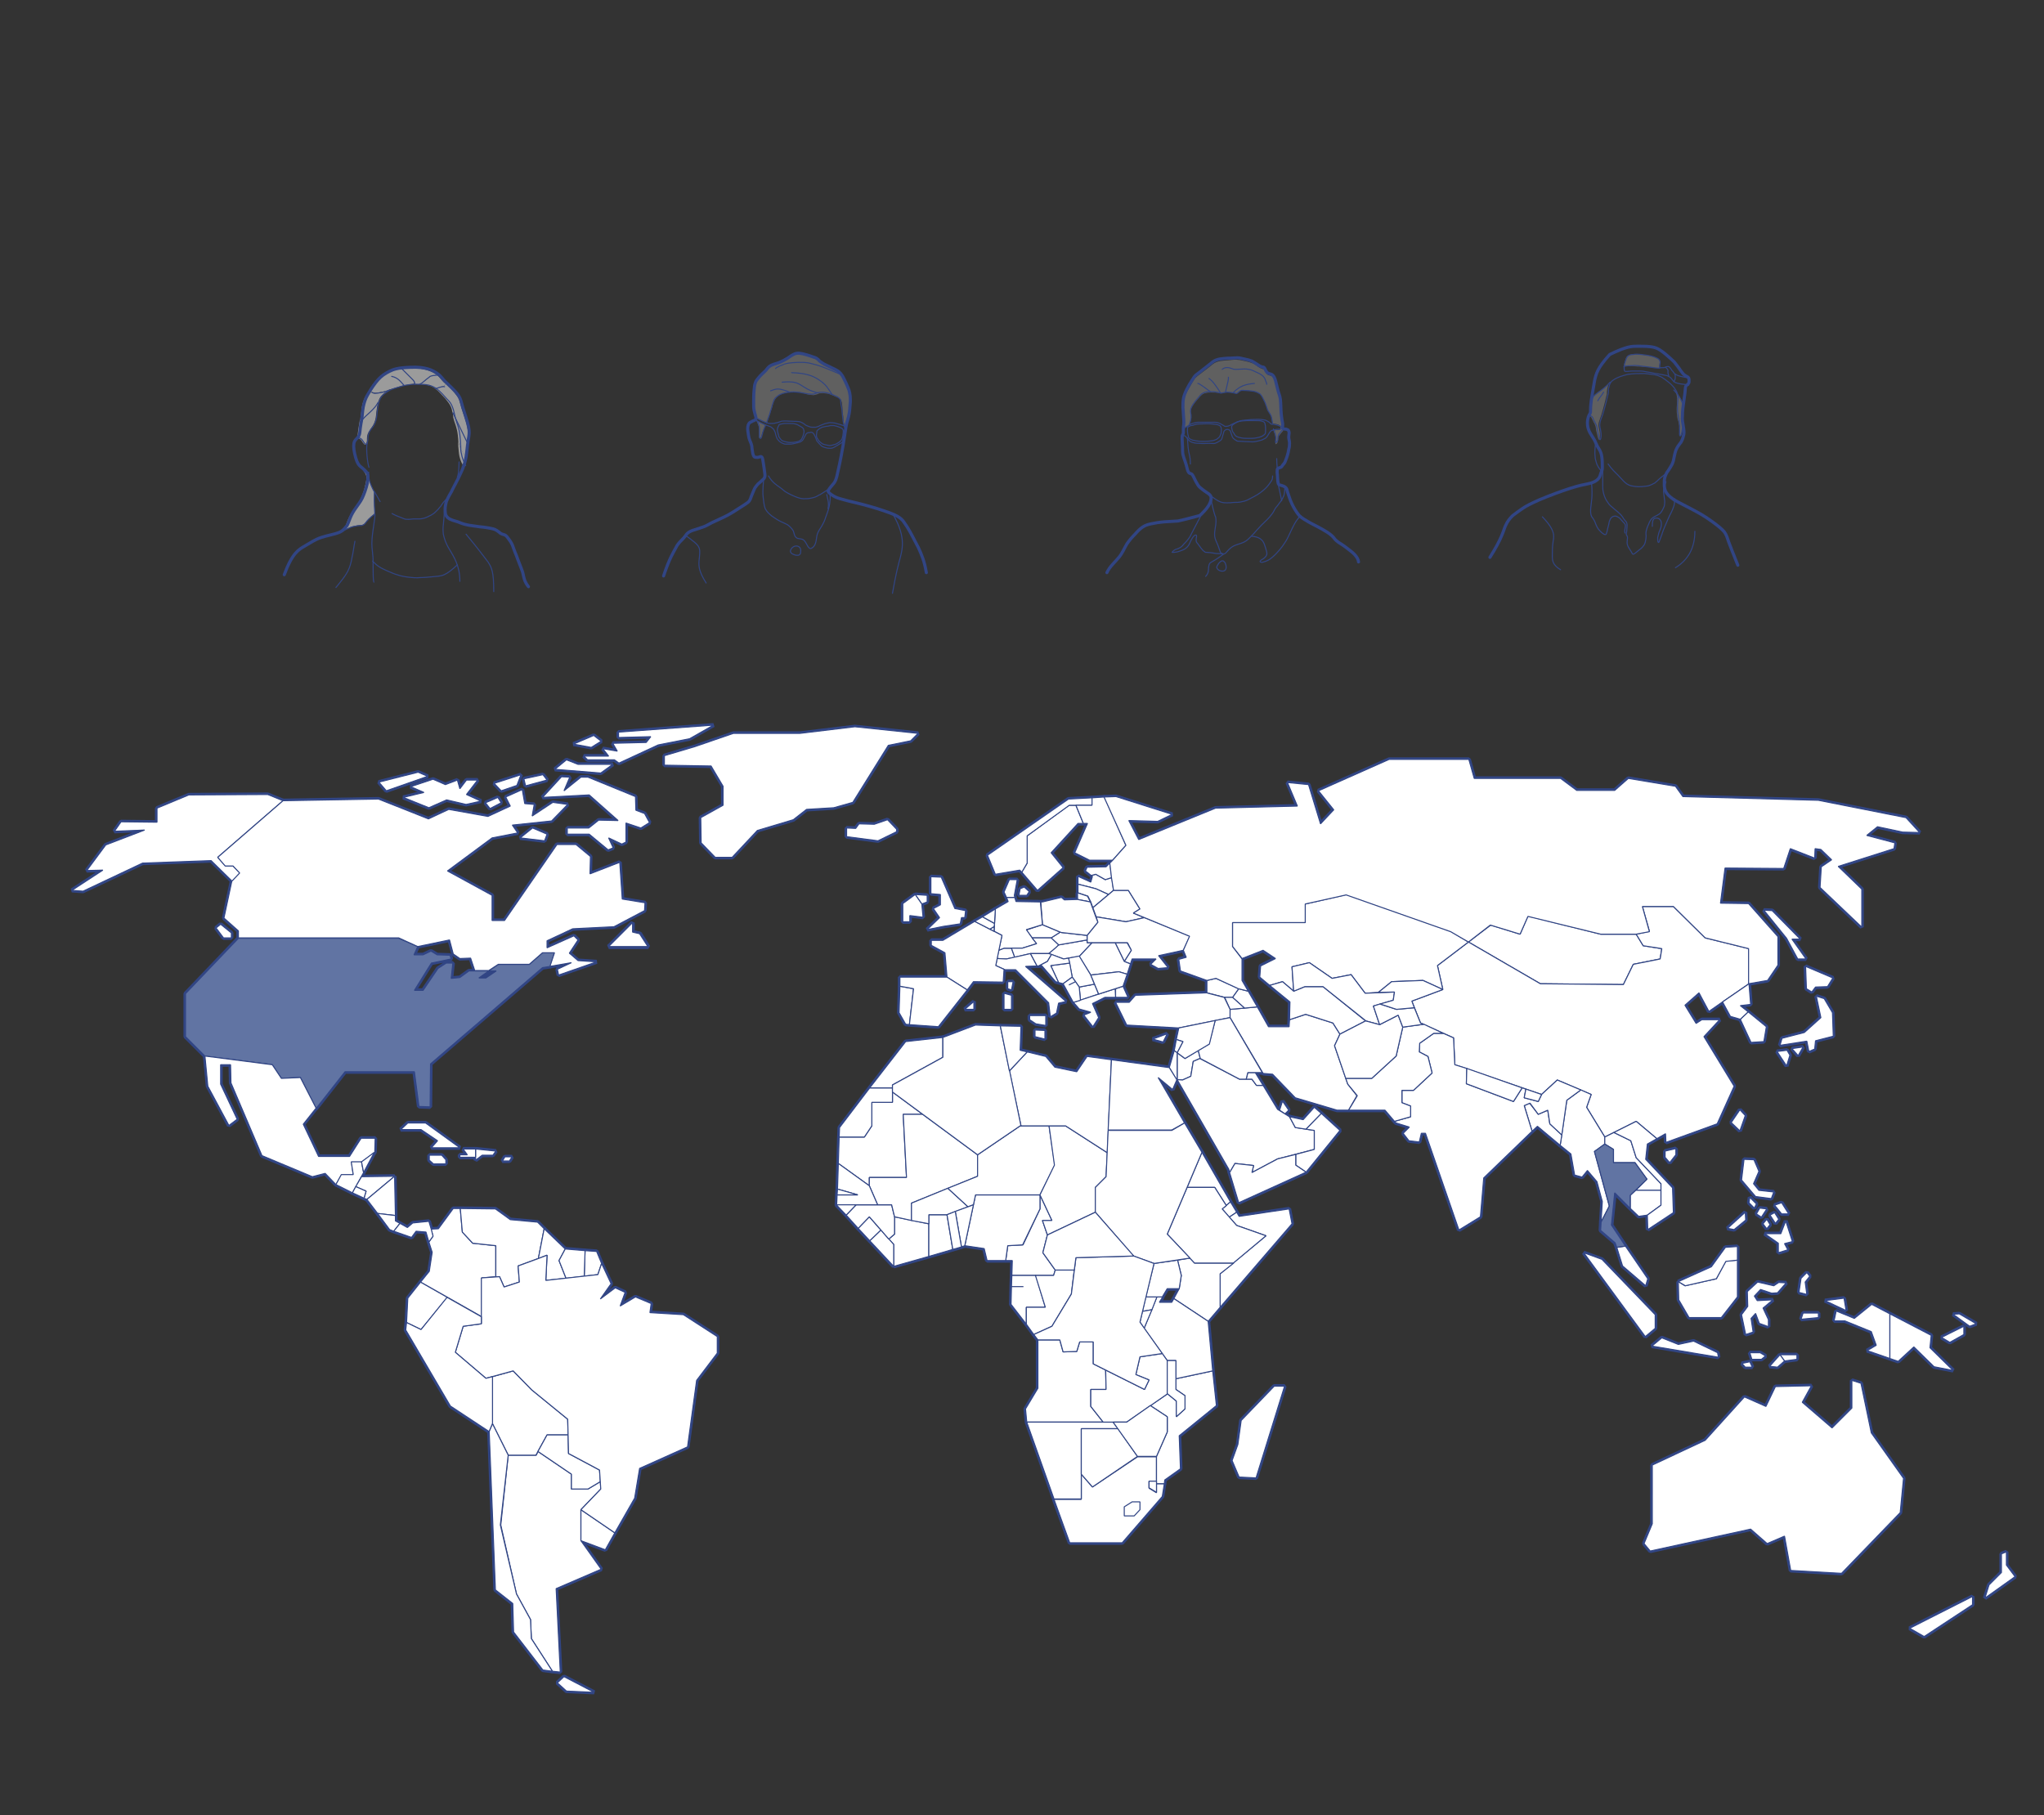 <?xml version="1.0" encoding="utf-8"?>
<!-- Generator: Adobe Illustrator 23.0.1, SVG Export Plug-In . SVG Version: 6.00 Build 0)  -->
<svg version="1.1" id="Layer_1" xmlns="http://www.w3.org/2000/svg" xmlns:xlink="http://www.w3.org/1999/xlink" x="0px" y="0px"
	 viewBox="0 0 494.7 439.3" style="enable-background:new 0 0 494.7 439.3;" xml:space="preserve">
<rect x="0" y="0" width="494.7" height="439.3" fill="#333333" stroke="none"/>
<style type="text/css">
	.st0{fill:none;stroke:#314584;stroke-linejoin:bevel;}
	.st1{fill:none;stroke:#314584;stroke-width:0.25;}
	.st2{fill:#FFFFFF;stroke:#314584;stroke-width:0.25;stroke-linejoin:bevel;}
	.st3{fill:#6174A3;stroke:#314584;stroke-width:0.25;stroke-linejoin:bevel;}
	.st4{fill:#9B9B9B;}
	.st5{fill:none;stroke:#314584;stroke-width:0.25;stroke-linecap:round;stroke-linejoin:round;}
	.st6{fill:none;stroke:#314584;stroke-width:0.75;stroke-linecap:round;stroke-linejoin:round;}
	.st7{fill:#606060;}
</style>
<g id="svg13063" xmlns:cc="http://creativecommons.org/ns#" xmlns:dc="http://purl.org/dc/elements/1.1/" xmlns:inkscape="http://www.inkscape.org/namespaces/inkscape" xmlns:rdf="http://www.w3.org/1999/02/22-rdf-syntax-ns#" xmlns:sodipodi="http://sodipodi.sourceforge.net/DTD/sodipodi-0.dtd" xmlns:svg="http://www.w3.org/2000/svg">
	
		<sodipodi:namedview  bordercolor="#666666" borderopacity="1" gridtolerance="10" guidetolerance="10" id="namedview13065" inkscape:current-layer="svg13063" inkscape:cx="284.3189" inkscape:cy="133.85176" inkscape:pageopacity="0" inkscape:pageshadow="2" inkscape:window-height="1017" inkscape:window-maximized="1" inkscape:window-width="1920" inkscape:window-x="-8" inkscape:window-y="-8" inkscape:zoom="2.8284271" objecttolerance="10" pagecolor="#ffffff" showgrid="false">
		</sodipodi:namedview>
	<g id="a">
		<polygon class="st0" points="275.9,365.4 274.5,366.9 272.1,366.9 272.1,364.7 274,363.6 275.9,363.6 		"/>
		<polygon class="st0" points="279.9,359.1 279.9,361.3 278.1,360.2 278.1,358.5 279.9,358.5 279.9,352.6 275.3,352.6 264.4,359.9 
			261.7,356.8 261.7,362.9 255.1,362.9 258.9,373.4 271.6,373.4 281.3,362.2 281.8,359.1 		"/>
		<polygon class="st0" points="108.3,239.7 110.9,238 113.9,238 111.4,239.7 		"/>
		<polygon class="st0" points="131.3,230.6 128.1,233.4 120.6,233.4 118.3,235 120.1,235 117.6,236.7 115.9,236.7 118.3,235 
			113.5,235 111.3,236.6 109.2,236.8 109.6,233.1 108,233.1 106,234.4 102.4,239.7 100.3,239.7 104.4,233.1 109.2,232.1 
			108.9,231.2 105.8,231.1 104.3,230.2 102.4,231.1 100.2,231.1 101.1,229.1 96.5,227.1 57.7,227.1 44.9,240.5 44.9,250.9 
			49.6,255.6 65.9,257.7 68.1,261 72.7,260.8 76.5,268.3 83.5,259.4 100.3,259.4 101.4,267.8 104.1,267.9 104.2,257.5 131.3,234.2 
			133.2,233.9 134.2,230.6 		"/>
		<polygon class="st0" points="147.4,229.2 156.9,229.2 154.9,226 153.1,225.6 153.1,223.4 		"/>
		<polygon class="st0" points="77.1,279.9 73.4,272.1 76.5,268.2 72.7,260.8 68.1,261 65.9,257.7 49.6,255.6 49.6,255.6 50.3,262.9 
			55.4,272.4 57.4,270.9 53.4,262.4 53.4,257.7 55.8,257.7 55.9,262.1 63.4,279.7 75.6,284.8 78.7,284 81.3,286.7 82.7,284.4 
			85.5,284.4 85.1,281.3 87.5,281.3 90.7,278.9 90.8,275.5 87.4,275.5 84.6,279.9 		"/>
		<polygon class="st0" points="212.5,203.5 217,201.3 217,200.7 214.8,198.4 211.6,199.5 207.9,199.4 207.1,200.5 204.9,200.4 
			204.9,202.5 		"/>
		<polygon class="st0" points="252.9,251.5 252.9,249.4 250.5,249.3 250.5,250.9 		"/>
		<polygon class="st0" points="160.8,182.9 160.8,185.2 172.1,185.4 175,190.3 175,194.9 169.6,197.9 169.7,204 173.1,207.5 
			177.2,207.5 183.3,201 192,198.4 195.2,195.9 201.8,195.5 206.4,194.2 215,180.4 220.4,179.3 222.2,177.5 206.9,175.9 
			193.6,177.5 177.5,177.5 168.2,180.7 		"/>
		<polygon class="st0" points="422.4,270 421.1,268.6 419,271.7 421.1,273.7 		"/>
		<polygon class="st0" points="401.8,232.1 402.2,229.6 397.7,228.9 396,226.1 387.4,226.1 369.8,221.7 367.9,226.1 360.8,223.9 
			355.4,228 372.8,238.1 392.9,238.3 395.3,233.4 		"/>
		<polygon class="st0" points="405.6,278 403,278.6 403,280.1 404.1,281.4 405.6,279.5 		"/>
		<polygon class="st0" points="396,226.1 397.7,228.9 402.2,229.6 401.8,232.1 395.3,233.4 392.9,238.3 372.8,238.1 355.4,228 
			347.9,233.7 349.2,239.5 341.7,242.3 343.8,247.6 351.8,251.2 352.1,257.7 373.1,264.9 376.9,261.4 385.1,264.9 384,268 
			388.4,275.2 396,271.4 401,275.6 403.1,274.4 403.2,276.5 415.6,272 419.7,262.9 412.4,250.9 416.2,246.8 411.9,246.8 
			410.5,247.7 407.8,243.3 411.2,240.3 413.6,244.8 416.9,242.5 423.3,238.1 423.3,229.6 412.7,227 405,219.4 397.5,219.4 
			399.2,225.4 		"/>
		<polygon class="st0" points="439.4,238.9 442.3,238.8 443.6,236.7 437,233.9 437.2,239.3 438.5,240.1 		"/>
		<polygon class="st0" points="431.3,251.3 430.8,253 437.3,252 437.8,254.5 439.2,253.9 439.4,251.9 443.7,250.8 443.5,245.1 
			441.5,241.7 439.6,241.1 440.7,246.3 436.7,249.9 		"/>
		<polygon class="st0" points="430.1,254.5 432.5,254.2 433.2,255.4 432.4,258 		"/>
		<polygon class="st0" points="436.4,253.4 435.2,255.5 433.7,253.8 		"/>
		<polygon class="st0" points="429.3,288.5 425.7,288.1 424.4,286.5 425.7,283.5 424.5,280.7 422.1,280.6 421.5,285.6 424.9,289.6 
			428.7,290.1 		"/>
		<polygon class="st0" points="418.1,297.3 419.7,297.6 422.5,295.3 422.4,293.4 		"/>
		<polygon class="st0" points="430.4,300.9 430.4,303.2 432.7,302.5 431.9,301 433.8,300.5 432.2,295.5 431,298.6 427.1,298.6 		"/>
		<polygon class="st0" points="423.5,289.8 425.1,291.4 424.6,292.4 423.3,291.1 		"/>
		<polygon class="st0" points="425.1,293.8 426.3,294.6 427.6,292.6 425.9,292.4 		"/>
		<polygon class="st0" points="429.5,291.7 431.2,293.8 432.9,293.8 431.2,291.1 		"/>
		<polygon class="st0" points="429.5,293.5 430.5,295.1 429.7,296.1 428.4,294.1 		"/>
		<polygon class="st0" points="427.6,295.1 428.4,296.4 427.6,297.4 426.7,296.2 		"/>
		<polygon class="st0" points="430.8,327.9 431.9,329.4 434.9,329 434.9,327.9 		"/>
		<polygon class="st0" points="406.2,310.2 406.3,314.6 408.8,318.9 416.6,318.9 420.5,313.9 420.5,305 417.7,305.2 415.4,309.5 
			407.8,311.2 		"/>
		<polygon class="st0" points="400.6,321.5 400.6,318.2 387.7,304.8 383.3,303.2 398.2,323.5 		"/>
		<polygon class="st0" points="415.7,327.4 415.9,328.5 399.8,325.8 402.2,323.8 406.2,325.4 409.9,324.6 		"/>
		<polygon class="st0" points="426,327.4 423.5,327.4 424,329 426.3,329 427.3,328.2 		"/>
		<polygon class="st0" points="421.6,330 422.4,330.9 424.1,330.9 423.5,329.6 		"/>
		<polygon class="st0" points="430.8,327.9 428.3,330.7 430.2,330.9 431.9,329.4 		"/>
		<polygon class="st0" points="422.5,323 424.3,322.4 423.8,319.1 424.9,317.9 425.8,320.3 428,321.1 428,319.4 426.7,316.6 
			429.1,314.6 425.3,314.8 424.6,313.7 426.1,312.1 428.8,313 430.2,312.9 432.3,310.5 430.5,310.4 429.3,311.2 425.4,310.3 
			422.9,312.6 423,316.2 421.5,318.2 		"/>
		<polygon class="st0" points="436.4,317.8 435.9,319.3 440.1,318.9 440.1,317.8 		"/>
		<polygon class="st0" points="437.3,308 435.9,309.4 435.4,312.8 437.3,313.3 436.9,310.3 438,308.9 		"/>
		<polygon class="st0" points="446.8,317.2 446.3,314.2 441.7,314.8 		"/>
		<polygon class="st0" points="446.5,319.7 452.9,322.3 454.1,325.6 451.9,326.9 457.4,328.8 457.4,318 453,315.7 448.8,319.1 
			444.4,317.3 443.9,319.7 		"/>
		<polygon class="st0" points="427.5,248.5 423.1,244.9 421.2,246.7 423.8,252.3 426.9,252.1 		"/>
		<polygon class="st0" points="423.1,244.9 421.2,243.4 423.7,243.1 423.3,238.1 416.9,242.5 418.8,246 421.2,246.7 		"/>
		<polygon class="st0" points="417.6,301.9 414.2,306.6 406.2,310.2 407.9,311.2 415.4,309.5 417.7,305.3 420.5,305 420.5,301.7 		
			"/>
		<polygon class="st0" points="391.3,301.9 392.7,306.4 398.3,311.2 398.8,309.5 393.4,301.6 		"/>
		<polygon class="st0" points="459.4,329.5 463.2,326 468.1,330.8 472.7,331.7 467.1,326.2 467.4,323.2 457.4,318 457.4,328.8 		"/>
		<polygon class="st0" points="469.9,323.7 471.9,324.9 475.3,323 475.3,321 		"/>
		<polygon class="st0" points="472.7,318.1 476.7,321 478.3,320.4 474.2,318 		"/>
		<polygon class="st0" points="388.4,275.2 384,268 385.1,264.9 382.6,263.8 379.2,266.3 377.6,277.2 380.2,279.3 381.1,284.4 
			382.9,284.9 384.2,283.3 386.5,286 387.8,290.8 387.5,295.8 389.5,291.9 385.9,278.7 388.4,276.9 		"/>
		<polygon class="st0" points="395.7,281.4 398.6,285.4 395.9,288.1 402,288.1 402,286.5 396,280.2 394.7,276.1 390.6,274.1 
			388.4,275.2 388.4,276.9 390.5,278.2 390.5,281.4 		"/>
		<polygon class="st0" points="390.5,281.4 390.5,278.2 388.4,276.9 385.9,278.7 389.5,291.9 387.5,295.8 387.4,297.8 390.9,300.8 
			391.3,301.9 393.4,301.6 390,296.5 390.8,288.7 394.6,292.5 394.6,289.3 398.6,285.4 395.7,281.4 		"/>
		<polygon class="st0" points="394.6,289.3 394.6,292.5 396.6,294.4 398.7,294.1 402,291.7 402,288.1 395.9,288.1 		"/>
		<polygon class="st0" points="396,280.2 402,286.5 402,291.7 398.7,294.1 398.8,297.6 405,293.5 404.8,287.5 398.3,280.6 
			398.7,276.9 401,275.6 396,271.4 390.6,274.1 394.7,276.1 		"/>
		<polygon class="st0" points="370.2,267 368.9,267.6 370.8,273.8 372.1,272.6 377.6,277.2 378,274.7 375.1,272 374.6,268.7 
			372.3,269.7 		"/>
		<polygon class="st0" points="372.3,266.6 368.9,265.7 369.3,263.6 368.4,263.3 366.3,266.6 354.9,262.3 355,258.6 352.1,257.7 
			351.8,251.2 349.3,250.1 347,250.1 343.6,252.5 343.5,254.6 345.6,255.7 346.6,259.7 342.1,263.9 339.3,263.9 339.3,266.9 
			341.4,267.7 341.4,270.3 337.5,271.4 337.9,271.8 341.1,272.8 339.6,274.3 341,276.1 343.5,276.4 344,274.3 345,274.3 
			353.1,297.7 358.3,294.5 359.1,285.1 370.8,273.8 368.9,267.6 370.3,267 372.3,269.7 374.6,268.7 375.1,272 378,274.7 
			379.2,266.3 382.6,263.8 376.9,261.4 373.1,264.9 		"/>
		<polygon class="st0" points="355,258.6 354.9,262.3 366.3,266.6 368.4,263.3 		"/>
		<polygon class="st0" points="369.3,263.6 368.9,265.7 372.3,266.6 373.1,264.9 		"/>
		<polygon class="st0" points="304.9,236.5 307.3,238.5 310.4,237.6 313.1,239.9 312.7,234 316.9,233 322.4,236.8 327,235.9 
			330.4,240.4 333.6,240.2 336.8,237.6 344.4,237.3 349.2,239.5 347.9,233.7 355.4,228 351.1,225.4 325.9,216.5 315.9,218.8 
			315.9,223.3 298.3,223.3 298.3,229.1 300.6,232 305.7,230 308.7,232 305.1,233.8 		"/>
		<polygon class="st0" points="324.3,250.3 322.6,247.6 316,245.5 312.1,246.8 312,248.5 307,248.5 304.3,243.7 297.7,244.3 
			297.7,246.3 305.7,259.8 308,260 313.5,265.7 323.6,268.7 326.4,268.7 328.4,265.2 326.2,262.4 323,253.1 		"/>
		<polygon class="st0" points="313.1,239.9 310.4,237.6 307.3,238.5 312.2,242.5 312.1,246.8 316,245.5 322.6,247.6 324.3,250.3 
			330.5,247.1 320.2,238.8 315.8,238.8 		"/>
		<polygon class="st0" points="339.3,263.9 342.1,263.9 346.6,259.7 345.6,255.7 343.5,254.6 343.6,252.5 347,250.1 349.3,250.1 
			344.6,247.9 339.5,248.6 337.9,255.6 332,261 325.7,261 326.2,262.4 328.5,265.2 326.4,268.7 335.2,268.7 337.5,271.4 
			341.4,270.3 341.4,267.7 339.3,266.9 		"/>
		<polygon class="st0" points="322.4,236.8 316.9,233 312.7,234 313.1,239.9 315.8,238.8 320.2,238.8 330.6,247.1 333.9,248 
			332.4,243.5 337.2,242.1 337.5,240.1 330.4,240.4 327,235.9 		"/>
		<polygon class="st0" points="324.3,250.3 323,253.1 325.7,261 332,261 337.9,255.6 339.5,248.6 338.4,245.7 333.9,248 
			330.5,247.1 		"/>
		<polygon class="st0" points="338,244.3 334,243 332.4,243.5 333.9,248 338.4,245.7 339.5,248.6 344.6,247.9 343.8,247.6 
			342.3,243.9 		"/>
		<polygon class="st0" points="336.8,237.6 333.6,240.2 337.5,240.1 337.2,242.1 334,243 338,244.3 342.3,243.9 341.7,242.3 
			349.2,239.5 344.4,237.3 		"/>
		<polygon class="st0" points="298.3,241.4 301.2,244 304.3,243.7 302.1,239.9 299.8,239.3 		"/>
		<polygon class="st0" points="292.1,240.3 296.4,241.4 298.3,241.4 299.8,239.3 294.3,236.8 292.1,237.3 		"/>
		<polygon class="st0" points="297.7,244.3 301.2,244 298.3,241.4 296.4,241.4 		"/>
		<polygon class="st0" points="265.2,211.6 264.1,211.9 264.4,212.1 264,213.5 260.9,212.1 260.9,214 265.2,215.1 268.3,216.5 
			269.5,215.5 269.1,212.4 267.5,212.9 		"/>
		<polygon class="st0" points="260.9,216.1 263.3,216.9 264,218.3 264.5,219.7 268.3,216.5 265.2,215.1 260.9,214 		"/>
		<polygon class="st0" points="273.1,215.5 269.5,215.5 264.5,219.7 265.3,221.9 272.5,223.1 277,222.1 274.3,221 275.9,220 		"/>
		<polygon class="st0" points="263.1,209.9 262.7,210.8 264.1,211.9 265.2,211.6 267.5,212.9 269.1,212.4 268.6,208.9 267.7,209.8 
					"/>
		<polygon class="st0" points="272.5,223.1 265.3,221.9 265.7,223.2 263.1,226.4 263.1,228.2 272.9,228.2 273.8,230 272.1,232.7 
			273.6,233.3 274,232.1 279.8,232.1 278.5,233.4 280.3,234.4 282.7,234.2 280.4,231.3 286.4,230 288,226.6 277,222.1 		"/>
		<polygon class="st0" points="258.7,194.9 248.6,202.3 248.6,208.9 247.3,211.1 251.1,215.5 257.3,210 254.4,206.4 260.9,199.3 
			262.2,199.3 260.4,194.9 		"/>
		<polygon class="st0" points="240.9,211.6 246.8,210.6 247.3,211.1 248.6,208.9 248.6,202.3 258.8,194.9 264.3,194.9 264.3,193.1 
			258.6,193.4 239,207 		"/>
		<polygon class="st0" points="264.3,194.9 260.4,194.9 262.2,199.3 263.2,199.3 260.1,206.4 263.7,208.2 269.3,208.2 272.5,204.6 
			267.3,192.9 264.3,193.1 		"/>
		<polygon class="st0" points="433.7,227.3 435.7,227.3 428.9,220.4 426.9,220.3 432.4,227.1 435.1,232.1 437.1,232.1 		"/>
		<polygon class="st0" points="263.2,216.9 260.8,216.1 260.8,217.7 263.9,218.3 		"/>
		<polygon class="st0" points="407.3,192.8 405.5,190.3 394.1,188.4 390.8,191.3 381.6,191.3 377.7,188.4 356.8,188.4 355.5,183.8 
			336.2,183.8 319.1,191.4 322.8,196 319.6,199.4 316.7,189.9 311.6,189.4 314,195.1 294.2,195.6 275.6,203.2 273.2,198.6 
			280.2,198.8 283.7,197.1 270.1,192.8 267.2,192.9 272.5,204.6 269.3,208.2 268.6,208.9 269,212.4 269.5,215.5 273.1,215.5 
			275.9,220 274.3,221 277,222.1 287.9,226.6 286.4,230 287.1,231.7 285.3,232.2 285.7,235 292.1,237.3 294.3,236.8 299.7,239.3 
			302.1,239.9 300.6,237.3 300.6,232.1 298.3,229.1 298.3,223.3 315.9,223.3 315.9,218.8 325.8,216.6 351.1,225.5 355.4,228 
			360.7,223.9 367.9,226.1 369.8,221.8 387.4,226.1 396,226.1 399.2,225.5 397.5,219.4 405,219.4 412.7,227 423.2,229.6 
			423.2,238.1 427.8,237.3 430.3,233.6 430.3,226.7 423.2,218.7 416.4,218.6 417.5,210.1 431.7,210.2 433.3,205.4 439.2,207.7 
			439.3,205.4 440.7,205.6 443.3,208.1 440.8,209.8 440.5,214.8 450.6,224.4 450.6,215.2 444.9,209.7 458.4,205.4 458.6,204 
			451.8,202.2 454.4,200.1 460.5,201.4 464.6,201.5 461.3,197.9 440.1,193.7 		"/>
		<polygon class="st0" points="256.2,228.7 253.8,230.8 257.4,232.1 261.2,231.5 264.3,228.2 263.1,228.2 263.1,227.5 		"/>
		<polygon class="st0" points="254.4,227 256.2,228.7 263.1,227.5 263.1,226.4 256.9,225.7 256.6,225.6 		"/>
		<polygon class="st0" points="241.3,232 243.6,232.1 245.6,231.7 244.8,229.5 243,229.5 241.7,230 		"/>
		<polygon class="st0" points="249.8,227 254.4,227 256.6,225.6 252.3,223.8 248.4,225.1 		"/>
		<polygon class="st0" points="219.2,247.9 220.1,248 221.1,239.3 217.8,238.7 217.6,245.1 		"/>
		<polygon class="st0" points="272.1,232.7 273.8,230 272.8,228.2 269.9,228.2 		"/>
		<polygon class="st0" points="263.9,218.3 260.8,217.7 257.6,217.8 256.9,217.2 252.3,218.3 251.9,218.3 252.3,223.8 256.6,225.6 
			256.9,225.7 263.1,226.4 265.7,223.2 265.2,221.9 264.4,219.7 		"/>
		<polygon class="st0" points="264.3,228.2 261.2,231.5 264,236 270.8,235.2 272.8,235.8 273.6,233.3 272.1,232.7 269.9,228.2 		"/>
		<polygon class="st0" points="251.8,218.3 245.9,218.2 245.6,217.2 243.6,217.2 244,218.2 240.9,220 240.6,225.4 242.5,226.4 
			241.7,230 243,229.5 247.4,229.5 247.7,229.4 250.9,228.4 249.8,227 248.4,225 252.3,223.8 		"/>
		<polygon class="st0" points="243.6,217.2 245.6,217.2 245.5,216.7 246.2,212.9 244.3,212.9 243,215.9 		"/>
		<polygon class="st0" points="249.1,215.8 247.9,214.7 246.9,215.1 246.6,216.7 248.5,216.7 		"/>
		<polygon class="st0" points="250.9,228.4 247.4,229.5 244.8,229.5 245.6,231.7 249.4,230.8 253.8,230.8 255.6,229.3 256.2,228.7 
			254.4,227 249.8,227 		"/>
		<polygon class="st0" points="253.1,245.8 249.2,245.8 249.2,246.8 250.7,247.8 253.1,248.2 		"/>
		<polygon class="st0" points="243,240.4 243,244.3 244.8,244.3 244.8,240.9 		"/>
		<polygon class="st0" points="241.3,232 241,233.7 243.2,234.7 245.8,234.7 253.8,242.7 254.2,246.1 255.7,245.2 256.2,242.8 
			258,242.4 248.2,233.9 251,233.8 249.4,230.8 243.6,232.1 		"/>
		<polygon class="st0" points="243.9,237.6 243.9,239.3 244.8,239.6 245.2,237.6 		"/>
		<polygon class="st0" points="225.4,227.6 225.4,228.8 228.7,230.6 229.2,236.5 234.1,239.6 235.6,237.6 242.8,237.7 243,234.7 
			243.2,234.7 241,233.7 242.5,226.4 235.9,223 228.2,227.6 		"/>
		<polygon class="st0" points="237.8,221.9 235.9,223 239.6,224.9 240.6,224.3 240.7,223.5 		"/>
		<polygon class="st0" points="240.7,223.5 240.9,220 237.8,221.9 		"/>
		<polygon class="st0" points="239.6,224.9 240.6,225.4 240.6,224.3 		"/>
		<polygon class="st0" points="227.6,216.5 227.6,219 225.9,219.9 227.4,222.1 224.4,225 228.4,224.2 232.4,223.6 232.7,222.1 
			233.5,222.1 233.7,220.4 231.1,219.9 227.8,212.3 225.3,212.2 225.3,216.3 		"/>
		<polygon class="st0" points="224.4,218.3 224.4,216.7 221.5,216.5 223.1,218.8 		"/>
		<polygon class="st0" points="218.5,218.7 218.5,223.1 220.2,223.1 220.2,221.6 223.4,222 223.1,218.8 221.5,216.5 		"/>
		<polygon class="st0" points="220.1,248 227.1,248.5 234.1,239.6 229.2,236.5 217.8,236.5 217.8,238.7 221.1,239.3 		"/>
		<polygon class="st0" points="235.7,244.3 235.7,242.4 233.5,244.3 		"/>
		<polygon class="st0" points="261.5,242.1 265.9,240.6 264.9,238.2 261.2,238.9 		"/>
		<polygon class="st0" points="258.6,231.9 259.5,236.5 261.2,238.9 264.9,238.2 264,236 261.2,231.4 		"/>
		<polygon class="st0" points="251,233.8 251.4,233.8 253.5,232.7 254.5,231 253.8,230.8 249.4,230.8 		"/>
		<polygon class="st0" points="273.3,242.6 270,242.6 272.7,248.1 285.3,248.8 297.7,246.3 297.7,244.3 296.3,241.4 292,240.3 
			274.8,240.9 		"/>
		<polygon class="st0" points="270,241.4 273,241.4 271.8,238.7 270,239.3 		"/>
		<polygon class="st0" points="256.2,237.8 257.3,238.1 259.5,236.5 258.9,233.1 254.3,233.7 		"/>
		<polygon class="st0" points="259.8,242.6 261.2,244.2 264,245 262.3,245.7 264.5,248.5 265.9,246.3 264.4,242.9 267.4,241.4 
			270,241.4 269.9,239.3 		"/>
		<polygon class="st0" points="257.4,232.1 254.5,231 253.5,232.7 251.4,233.8 252.1,233.7 255.5,237.6 256.2,237.8 254.3,233.7 
			258.9,233.1 258.6,231.9 		"/>
		<polygon class="st0" points="258.7,238.4 260.3,237.6 259.5,236.5 257.3,238.1 259.6,242.3 259.8,242.6 261.5,242.1 261.2,238.9 
			260.3,237.6 		"/>
		<polygon class="st0" points="265.9,240.6 271.8,238.7 272.8,235.8 270.8,235.2 264,236 		"/>
		<polygon class="st0" points="309.7,268.7 311,269.6 311.9,268.7 310.4,266.5 		"/>
		<polygon class="st0" points="282.5,250.2 279,251.5 281.5,252.2 		"/>
		<polygon class="st0" points="284.9,254.8 284.9,261.3 286.2,261.4 288.2,260.5 288.8,256.9 290.4,256.2 290.5,256.2 290,254.2 
			286.8,256.2 		"/>
		<polygon class="st0" points="309.2,268.5 305.7,262.7 304.1,262.7 303,261.2 300,261.2 290.4,256.2 288.8,256.9 288.2,260.5 
			286.2,261.4 284.9,261.3 297.4,283 297.6,283.8 298.9,281.6 303.4,282.1 303,283.8 309.2,280.5 318.1,278.2 318.1,273.6 
			313.5,272.9 312.1,270.3 		"/>
		<polygon class="st0" points="301.6,261.2 303,261.2 304.1,262.7 305.7,262.7 303.8,259.6 302,259.6 		"/>
		<polygon class="st0" points="292.6,252.7 290,254.2 290.5,256.2 300,261.2 301.6,261.2 302,259.6 305.5,259.6 297.7,246.3 
			294.1,247 		"/>
		<polygon class="st0" points="315.4,271 312.1,270.3 313.5,272.9 316.1,273.3 319.8,269.5 318.1,268 		"/>
		<polygon class="st0" points="316.1,273.3 318.1,273.6 318.1,278.2 313.6,279.4 313.6,282 316.1,283.7 324.3,273.6 319.8,269.5 		
			"/>
		<polygon class="st0" points="286.3,252.1 284.9,254.8 286.8,256.2 292.7,252.7 294.1,247 285.3,248.8 284.7,251.6 		"/>
		<polygon class="st0" points="309.2,280.5 303,283.8 303.4,282.1 298.9,281.6 297.6,283.8 299.8,291.1 316.1,283.7 313.6,282 
			313.6,279.4 		"/>
		<polygon class="st0" points="284.9,254.8 286.3,252.1 284.7,251.6 284.2,254.3 		"/>
		<polygon class="st0" points="284.8,261.4 284.9,261.3 284.9,254.8 284.2,254.3 283,258.4 		"/>
		<polygon class="st0" points="298.2,353.5 299.9,357.5 304,357.7 310.9,335.5 308.4,335.5 300.4,343.8 299.6,349.6 		"/>
		<polygon class="st0" points="253.5,298.9 252.3,295.4 254.6,295.4 251.7,289.2 251.7,292.6 247.6,301.3 243.9,301.5 243.4,305.1 
			245,305.1 244.9,308.7 255,308.7 255.4,307.4 255.4,307.4 252.4,303.2 		"/>
		<polygon class="st0" points="247.7,311.4 244.8,311.4 244.7,315.7 248.4,320.5 248.4,316.4 253,316.4 250.7,308.7 247.7,308.7 
			247.7,308.7 244.9,308.7 244.8,311.4 		"/>
		<polygon class="st0" points="238.2,302.2 238.9,305.1 243.4,305.1 243.9,301.5 247.5,301.3 251.7,292.6 251.7,289.2 236.1,289.2 
			233.5,301.5 		"/>
		<polygon class="st0" points="215.1,299.9 216.3,301.2 216.3,306.5 224.8,304.1 224.8,296.2 216.5,294.5 216.5,298.7 		"/>
		<polygon class="st0" points="216.3,306.5 216.3,301.2 213.2,297.7 210.5,300.3 		"/>
		<polygon class="st0" points="267.6,331.6 264.6,330.1 264.6,324.8 261.3,324.8 260.6,327.1 257.3,327.2 256.5,324.3 251.2,324.3 
			251.2,336 248.2,341 248.5,344.2 267,344.2 264,340.4 264,336.3 267.7,336.3 		"/>
		<polygon class="st0" points="230.6,302.4 229.2,294 224.8,294 224.8,304.1 		"/>
		<polygon class="st0" points="250.6,308.7 253,316.4 248.4,316.4 248.4,320.5 250.2,323 254.6,321 259.3,313.2 260,307.4 
			255.4,307.4 255,308.7 		"/>
		<polygon class="st0" points="294,287.4 296.8,291.8 297.8,290.9 290.9,278.9 287.3,287.4 		"/>
		<polygon class="st0" points="210.5,300.3 213.2,297.7 210.4,294.5 207.7,297.3 		"/>
		<polygon class="st0" points="297.5,294.6 299.3,293.4 297.8,290.9 295.8,292.6 		"/>
		<polygon class="st0" points="284.6,333.7 284.6,336.3 286.8,337.8 286.8,341 284.7,342.9 284.7,339.1 282.5,337.3 282.5,337.4 
			278.4,340.2 282.5,342.9 282.5,346.6 279.9,352.5 279.9,359.1 281.8,359.1 281.9,358.2 285.7,355.5 285.4,347.5 294.4,340.2 
			293.5,331.8 		"/>
		<polygon class="st0" points="299.3,293.4 297.5,294.6 299.3,296.6 306.4,299.1 295.3,308.3 295.3,316.4 312.7,296.2 312,292.6 
			299.9,294.4 		"/>
		<polygon class="st0" points="255.1,362.8 261.7,362.8 261.7,345.8 270.6,345.8 269.4,344.2 248.5,344.2 		"/>
		<polygon class="st0" points="288,304.5 285,305 285.9,308.7 285.4,311.9 284.1,314.3 292.4,319.8 295.3,316.4 295.3,308.3 
			298.6,305.7 289.1,305.7 		"/>
		<polygon class="st0" points="284.1,314.3 283.6,315.2 280.6,315.2 281.4,313.9 280,313.9 276.9,321.5 282.5,329.3 284.6,329.3 
			284.6,333.7 293.5,331.8 292.4,319.8 		"/>
		<polygon class="st0" points="216,266.8 211,266.8 211,272.5 209.2,275.2 203.1,275.2 202.9,281.6 210.4,287 210.4,285 219.4,285 
			218.6,269.7 223.3,269.7 216,264.3 		"/>
		<polygon class="st0" points="278.8,317 280,313.9 277.3,313.9 276.5,317.4 		"/>
		<polygon class="st0" points="276.9,321.5 278.8,317 276.5,317.4 275.9,320 		"/>
		<polygon class="st0" points="204.8,294.1 207.7,297.3 210.4,294.5 213.2,297.7 215.1,299.9 216.5,298.7 216.5,294.5 215.8,291.6 
			207.2,291.6 		"/>
		<polygon class="st0" points="219.4,285 210.4,285 210.4,287 212.4,291.6 215.8,291.6 216.5,294.5 220.6,295.4 220.6,291.2 
			236.6,284.7 236.6,279.5 223.3,269.7 218.6,269.7 		"/>
		<polygon class="st0" points="274.9,332.7 278.1,334 277,336.3 267.6,331.6 267.7,336.3 264,336.3 264,340.4 267,344.2 
			272.7,344.2 282.5,337.4 282.5,329.3 281.3,327.6 275.9,328.4 		"/>
		<polygon class="st0" points="261.7,356.8 264.4,359.9 275.3,352.5 270.6,345.8 261.7,345.8 		"/>
		<polygon class="st0" points="220.6,295.4 224.8,296.2 224.8,294 229.2,294 234.3,292.1 229.4,287.6 220.6,291.2 		"/>
		<polygon class="st0" points="282.5,329.3 282.5,337.4 282.5,337.3 284.7,339.1 284.7,342.9 286.8,341 286.8,337.8 284.6,336.3 
			284.6,329.3 		"/>
		<polygon class="st0" points="296.8,291.8 294,287.4 287.3,287.4 282.5,298.7 289.1,305.7 298.5,305.7 306.4,299.1 299.3,296.6 
			295.8,292.6 		"/>
		<polygon class="st0" points="277.3,313.9 281.3,313.9 282.5,311.9 285.4,311.9 285.9,308.7 285,305 279.3,305.8 		"/>
		<polygon class="st0" points="236.6,279.5 236.6,284.7 229.4,287.6 234.3,292.1 235.6,291.6 236.1,289.2 251.7,289.2 255.3,282 
			253.9,272.5 246.9,272.5 		"/>
		<polygon class="st0" points="203.1,275.2 209.2,275.2 211,272.5 211,266.8 216,266.8 216,263.3 210.5,263.3 203.2,272.9 		"/>
		<polygon class="st0" points="202.7,287.8 207.6,289.2 202.6,289.2 202.5,291.6 212.4,291.6 210.4,287 202.9,281.6 		"/>
		<polygon class="st0" points="207.6,289.2 202.7,287.8 202.6,289.2 		"/>
		<polygon class="st0" points="255.2,282 251.7,289.2 254.6,295.4 252.3,295.4 253.5,298.9 265.1,293.4 265.1,287.4 267.7,284.8 
			268,279 257.9,272.5 253.9,272.5 		"/>
		<polygon class="st0" points="255.3,258.3 253.1,255.7 248.6,254.6 244.3,259.2 247.1,272.5 257.9,272.5 268,279 269,256.5 
			263.1,255.7 260.6,259.4 		"/>
		<polygon class="st0" points="215.1,263.3 216,263.3 216,262.6 228.2,255.9 228.2,251.1 219.2,252.1 210.5,263.3 		"/>
		<polygon class="st0" points="228.2,251.1 228.2,255.9 216,262.6 216,264.3 236.6,279.5 246.9,272.5 247.1,272.5 242.1,248.3 
			236.1,248.1 		"/>
		<polygon class="st0" points="242.1,248.3 244.3,259.2 248.6,254.6 246.9,254.2 247.1,248.4 		"/>
		<polygon class="st0" points="269.4,344.2 275.3,352.5 279.9,352.5 282.5,346.6 282.5,342.9 278.4,340.2 272.7,344.2 		"/>
		<polygon class="st0" points="272.1,366.9 274.5,366.9 275.9,365.4 275.9,363.5 274,363.5 272.1,364.7 		"/>
		<polygon class="st0" points="279.9,358.5 278.1,358.5 278.1,360.1 279.9,361.2 		"/>
		<polygon class="st0" points="284.8,261.4 284.8,261.3 283,258.4 269,256.5 268.2,273.5 283.6,273.5 286.7,271.8 280.3,260.8 
			283.8,263.7 		"/>
		<polygon class="st0" points="286.7,271.8 283.6,273.6 268.2,273.6 267.7,284.8 265.1,287.4 265.1,293.4 274.3,304 279.3,305.8 
			288,304.5 282.5,298.7 287.3,287.4 290.9,278.9 		"/>
		<polygon class="st0" points="275.9,320 279.3,305.8 274.4,304 260.4,304.4 259.3,313.2 254.6,321 250.2,323 251.2,324.3 
			256.5,324.3 257.3,327.2 260.6,327.1 261.3,324.8 264.6,324.8 264.6,330.1 277,336.3 278.1,334 274.9,332.7 275.9,328.4 
			281.3,327.6 		"/>
		<polygon class="st0" points="252.4,303.2 255.4,307.4 260,307.4 260.4,304.4 274.4,304 265.1,293.4 253.5,298.9 		"/>
		<polygon class="st0" points="235.6,291.6 231.2,293.2 232.7,301.8 233.5,301.5 		"/>
		<polygon class="st0" points="231.2,293.2 229.2,294 230.6,302.4 232.7,301.8 		"/>
		<polygon class="st0" points="204.8,294.1 207.2,291.6 202.5,291.6 202.5,291.7 		"/>
		<polygon class="st0" points="68.5,193.8 64.8,192.3 45.7,192.4 38,195.6 38,199 29.3,198.9 27.7,201.2 35,200.9 25.6,204.5 
			21,210.7 24.9,210.6 17.4,215.5 20.1,215.7 34.5,208.9 51.1,208.3 56.2,213.3 58.1,211.3 56.4,209.6 54.6,209.6 52.7,207.5 		"/>
		<polygon class="st0" points="56,225.8 53.4,223.7 52.3,224.6 54.1,227 56,227 		"/>
		<polygon class="st0" points="156.8,229.1 154.8,226 153.1,225.6 153.1,223.3 147.3,229.1 		"/>
		<polygon class="st0" points="153.8,192.8 142.3,188.1 140.6,188.1 136.5,191.4 137.9,188.1 135.9,188 131.3,193 142.6,192.4 
			149.6,198.6 144.9,198.5 142.5,200.4 137.3,200.4 137.3,201.9 142.6,201.9 147.2,205.7 148.4,205.2 147.3,202.8 150.5,204.3 
			151.5,203.8 151.5,199.2 155.1,200.4 157.2,199.1 156,196.9 153.9,196.1 		"/>
		<polygon class="st0" points="114.9,234.9 118.3,234.9 120.6,233.4 128.1,233.4 131.3,230.6 134.2,230.6 133.1,233.9 138.3,233 
			134.9,234.6 135.2,236 144.4,232.8 139.9,232.5 137.8,230.7 139.9,227.5 138.9,226.5 132.4,229.4 132.4,227.7 138.6,224.8 
			148.6,224.3 156,220.4 156.1,218.5 150.6,217.6 150,208.7 142.8,211.5 142.9,207.3 139.4,204.4 134.8,204.4 122.1,222.8 
			119.1,222.8 119.1,216.7 108.3,210.8 119.1,202.8 125.3,201.6 124,199.7 133.5,198.7 137.4,194.7 133.8,194.2 128.8,197.5 
			129.3,194.7 127,194.5 126.4,191.1 122.4,192.9 123.5,195.1 118.1,197.6 108.6,195.9 103.7,198.2 91.6,193.4 68.5,193.8 
			52.7,207.5 54.5,209.6 56.4,209.6 58,211.3 56.1,213.3 54.2,222.2 57.7,225.3 57.7,227 96.5,227 101.1,229.1 108.8,227.5 
			109.7,230.9 111.3,232 113.9,231.9 		"/>
		<polygon class="st0" points="128.9,200.4 125.9,202.8 131.8,203.5 132.4,201.9 		"/>
		<polygon class="st0" points="117.5,194.3 118.6,195.7 121.3,194.3 120.5,193 		"/>
		<polygon class="st0" points="119.6,189.6 121.3,191.4 125.1,190.1 126.1,187.5 		"/>
		<polygon class="st0" points="126.8,188.5 127.2,190.2 132.4,188.8 131.4,187.5 		"/>
		<polygon class="st0" points="139.9,185 137.1,183.9 134.3,186.2 145.4,187.1 148.3,185 		"/>
		<polygon class="st0" points="166.9,178.8 172.7,175.5 149.7,177.2 149.7,178.5 157.5,178.3 156.4,179.7 148.3,179.9 149.4,181.8 
			145.9,181.2 147.3,183 141.3,183 142.2,183.9 148.7,183.9 149.8,184.7 159.3,180.3 		"/>
		<polygon class="st0" points="138.8,180.1 143.1,180.9 145.5,179.4 143.7,178 		"/>
		<polygon class="st0" points="93.5,191.4 103.5,187.9 101.2,186.9 91.7,189.3 		"/>
		<polygon class="st0" points="104.8,188.6 99.4,190.4 102.6,191.8 97.6,193 103.8,195.5 108.1,193.6 112.8,194.7 116.4,193.9 
			112.9,192.3 115.6,188.8 112.9,188.8 111.3,190.9 110.7,188.8 107.8,189.9 		"/>
		<polygon class="st0" points="97,273.4 101.9,273.4 105.9,276.1 104.4,277.8 111.3,277.8 103,271.8 98.7,271.8 		"/>
		<polygon class="st0" points="103.9,280.8 104.9,281.7 107.9,281.7 107.9,280.7 106.9,279.6 103.9,279.6 		"/>
		<polygon class="st0" points="122.2,280 121.6,281 123.3,281 123.9,280 		"/>
		<polygon class="st0" points="85.5,284.3 82.6,284.3 81.3,286.7 85.3,288.7 88,283.8 87.5,281.2 85,281.2 		"/>
		<polygon class="st0" points="88.6,288.3 88.1,290 88.8,290.3 95.5,284.7 87.5,284.8 86.1,287.2 		"/>
		<polygon class="st0" points="88.1,290 88.6,288.3 86.1,287.2 85.3,288.7 		"/>
		<polygon class="st0" points="90.6,278.9 87.5,281.2 88,283.8 		"/>
		<polygon class="st0" points="91.4,293.7 95.7,294.2 95.5,284.7 88.8,290.3 		"/>
		<polygon class="st0" points="98.4,320.1 101.9,321.8 108.3,314 101.8,310.3 98.7,314.2 		"/>
		<polygon class="st0" points="111.4,292.5 109.7,292.5 106.1,297.4 104.3,297.5 104.8,299.2 103.8,300.6 104.6,303.1 103.9,307.7 
			101.8,310.3 116.6,318.7 116.6,309.3 120,309 120,301.5 114.4,300.9 111.9,298.2 		"/>
		<polygon class="st0" points="134.9,407.3 137.1,409.3 143.8,409.6 136.5,405.8 		"/>
		<polygon class="st0" points="145.3,358.6 142.3,360.4 138.3,360.4 138.3,356.8 130.2,351.3 129.8,352.2 123,352.2 121.2,369.1 
			125,385.8 128.4,392 128.6,396.6 133.7,404.5 135.6,404.7 134.6,384.5 145.5,379.8 140.6,372.9 140.6,365.4 145.4,360.4 		"/>
		<polygon class="st0" points="146.5,375.1 148.8,371 140.6,365.4 140.6,372.9 		"/>
		<polygon class="st0" points="123.5,295.2 119.9,292.6 111.4,292.5 111.9,298.2 114.4,300.9 120,301.5 120,309 120.9,309 
			122,311.5 125.7,310.3 125.4,306.4 130.3,304.6 131.7,297.4 130.1,295.8 		"/>
		<polygon class="st0" points="91.4,293.7 94.3,297.6 95.3,298 96.8,296.1 95.7,295.5 95.7,294.2 		"/>
		<polygon class="st0" points="136.8,302.3 131.7,297.4 130.3,304.6 132.4,303.8 132.1,309.9 137,309.4 135.3,305.1 		"/>
		<polygon class="st0" points="124.2,331.8 119.2,333.2 119.2,344.6 123,352.2 129.7,352.2 132.4,347.3 137.5,347.3 137.4,343.5 
			128.7,336.4 		"/>
		<polygon class="st0" points="141.4,308.9 144.7,308.5 145.6,305.8 144.4,302.9 141.6,302.7 		"/>
		<polygon class="st0" points="137.5,347.3 132.4,347.3 130.2,351.3 138.3,356.8 138.3,360.4 142.3,360.4 145.3,358.6 145.1,355.8 
			137.6,351.8 		"/>
		<polygon class="st0" points="137,309.4 141.4,308.9 141.6,302.7 136.8,302.3 135.3,305.1 		"/>
		<polygon class="st0" points="157.6,315.5 153.8,313.9 150.1,316.1 151.3,312.8 148.9,311.7 145.3,314.4 147.9,310.7 145.6,305.8 
			144.7,308.5 132.1,309.9 132.4,303.8 130.3,304.6 125.4,306.4 125.7,310.3 122,311.5 120.9,309 116.5,309.3 116.5,320.4 
			112.1,321 110.2,327.3 117.6,333.6 124.2,331.8 128.7,336.4 137.4,343.5 137.6,351.8 145.1,355.8 145.4,360.4 140.6,365.4 
			148.8,371 153.6,362.6 154.8,355.4 166.4,350.2 168.6,334.1 173.6,327.5 173.6,323.5 165.4,318.2 157.3,317.7 		"/>
		<polygon class="st0" points="99.9,296 98.6,297.1 96.8,296.1 95.3,298 99.6,299.5 100.7,298 103.1,298.2 103.8,300.6 104.8,299.2 
			104.4,297.6 103.8,295.6 		"/>
		<polygon class="st0" points="112.1,321 116.5,320.4 116.5,318.7 108.2,314 101.9,321.8 98.4,320.1 98.2,321.9 109,340.3 
			118.4,346.5 119.2,344.6 119.2,333.2 117.6,333.6 110.2,327.3 		"/>
		<polygon class="st0" points="125,385.8 121.1,369.1 123,352.2 119.2,344.6 118.4,346.5 119.9,384.8 124.1,388.1 124.3,395 
			131.4,404.2 133.7,404.5 128.6,396.6 128.4,392 		"/>
		<polygon class="st0" points="120,278.6 115.1,278.1 115.1,280.8 116.7,279.6 119.3,279.6 		"/>
		<polygon class="st0" points="115.1,280.1 115.1,278.1 112.1,278.1 113.1,279.5 111.3,279.5 111.3,280.1 		"/>
		<path id="path13058" class="st0" d="M481.4,383.6l-1,3.2l7.3-5.2l-2.1-2.8v-3.2l-1.2,0.5v4.5L481.4,383.6z M462.2,394.1l15.2-7.7
			v2l-11.7,7.7L462.2,394.1z M399.9,354.6l12.8-6l9.5-10.5l5.2,2.3l2.3-4.8l8.7-0.2l-2.2,4l7.2,6.2l4.8-4.8v-6.7l2.2,0.7l2.5,12
			l7.8,11l-0.8,8.3l-14.2,14.7l-12.3-0.7l-1.5-8.3l-4.2,1.8l-4-3.5l-24.3,5.3l-1.5-1.8l2-4.8V354.6z"/>
	</g>
	<path id="path13085" inkscape:connector-curvature="0" sodipodi:nodetypes="cccc" class="st1" d="M267.2,295.7l11-0.6l3.2-4.3
		l2.3,4.9"/>
</g>
<g>
	<polygon class="st2" points="275.9,365.4 274.5,366.9 272.1,366.9 272.1,364.7 274,363.6 275.9,363.6 	"/>
	<polygon class="st2" points="279.9,359.1 279.9,361.3 278.1,360.2 278.1,358.5 279.9,358.5 279.9,352.6 275.3,352.6 264.4,359.9 
		261.7,356.8 261.7,362.9 255.1,362.9 258.9,373.4 271.6,373.4 281.3,362.2 281.8,359.1 	"/>
	<polygon class="st2" points="108.3,239.7 110.9,238 113.9,238 111.4,239.7 	"/>
	<polygon class="st3" points="131.3,230.6 128.1,233.4 120.6,233.4 118.3,235 120.1,235 117.6,236.7 115.9,236.7 118.3,235 
		113.5,235 111.3,236.6 109.2,236.8 109.6,233.1 108,233.1 106,234.4 102.4,239.7 100.3,239.7 104.4,233.1 109.2,232.1 108.9,231.2 
		105.8,231.1 104.3,230.2 102.4,231.1 100.2,231.1 101.1,229.1 96.5,227.1 57.7,227.1 44.9,240.5 44.9,250.9 49.6,255.6 65.9,257.7 
		68.1,261 72.7,260.8 76.5,268.3 83.5,259.4 100.3,259.4 101.4,267.8 104.1,267.9 104.2,257.5 131.3,234.2 133.2,233.9 134.2,230.6 
			"/>
	<polygon class="st2" points="147.4,229.2 156.9,229.2 154.9,226 153.1,225.6 153.1,223.4 	"/>
	<polygon class="st2" points="77.1,279.9 73.4,272.1 76.5,268.2 72.7,260.8 68.1,261 65.9,257.7 49.6,255.6 49.6,255.6 50.3,262.9 
		55.4,272.4 57.4,270.9 53.4,262.4 53.4,257.7 55.8,257.7 55.9,262.1 63.4,279.7 75.6,284.8 78.7,284 81.3,286.7 82.7,284.4 
		85.5,284.4 85.1,281.3 87.5,281.3 90.7,278.9 90.8,275.5 87.4,275.5 84.6,279.9 	"/>
	<polygon class="st2" points="212.5,203.5 217,201.3 217,200.7 214.8,198.4 211.6,199.5 207.9,199.4 207.1,200.5 204.9,200.4 
		204.9,202.5 	"/>
	<polygon class="st2" points="252.9,251.5 252.9,249.4 250.5,249.3 250.5,250.9 	"/>
	<polygon class="st2" points="160.8,182.9 160.8,185.2 172.1,185.4 175,190.3 175,194.9 169.6,197.9 169.7,204 173.1,207.5 
		177.2,207.5 183.3,201 192,198.4 195.2,195.9 201.8,195.5 206.4,194.2 215,180.4 220.4,179.3 222.2,177.5 206.9,175.9 193.6,177.5 
		177.5,177.5 168.2,180.7 	"/>
	<polygon class="st2" points="422.4,270 421.1,268.6 419,271.7 421.1,273.7 	"/>
	<polygon class="st2" points="401.8,232.1 402.2,229.6 397.7,228.9 396,226.1 387.4,226.1 369.8,221.7 367.9,226.1 360.8,223.9 
		355.4,228 372.8,238.1 392.9,238.3 395.3,233.4 	"/>
	<polygon class="st2" points="405.6,278 403,278.6 403,280.1 404.1,281.4 405.6,279.5 	"/>
	<polygon class="st2" points="396,226.1 397.7,228.9 402.2,229.6 401.8,232.1 395.3,233.4 392.9,238.3 372.8,238.1 355.4,228 
		347.9,233.7 349.2,239.5 341.7,242.3 343.8,247.6 351.8,251.2 352.1,257.7 373.1,264.9 376.9,261.4 385.1,264.9 384,268 
		388.4,275.2 396,271.4 401,275.6 403.1,274.4 403.2,276.5 415.6,272 419.7,262.9 412.4,250.9 416.2,246.8 411.9,246.8 410.5,247.7 
		407.8,243.3 411.2,240.3 413.6,244.8 416.9,242.5 423.3,238.1 423.3,229.6 412.7,227 405,219.4 397.5,219.4 399.2,225.4 	"/>
	<polygon class="st2" points="439.4,238.9 442.3,238.8 443.6,236.7 437,233.9 437.2,239.3 438.5,240.1 	"/>
	<polygon class="st2" points="431.3,251.3 430.8,253 437.3,252 437.8,254.5 439.2,253.9 439.4,251.9 443.7,250.8 443.5,245.1 
		441.5,241.7 439.6,241.1 440.7,246.3 436.7,249.9 	"/>
	<polygon class="st2" points="430.1,254.5 432.5,254.2 433.2,255.4 432.4,258 	"/>
	<polygon class="st2" points="436.4,253.4 435.2,255.5 433.7,253.8 	"/>
	<polygon class="st2" points="429.3,288.5 425.7,288.1 424.4,286.5 425.7,283.5 424.5,280.7 422.1,280.6 421.5,285.6 424.9,289.6 
		428.7,290.1 	"/>
	<polygon class="st2" points="418.1,297.3 419.7,297.6 422.5,295.3 422.4,293.4 	"/>
	<polygon class="st2" points="430.4,300.9 430.4,303.2 432.7,302.5 431.9,301 433.8,300.5 432.2,295.5 431,298.6 427.1,298.6 	"/>
	<polygon class="st2" points="423.5,289.8 425.1,291.4 424.6,292.4 423.3,291.1 	"/>
	<polygon class="st2" points="425.1,293.8 426.3,294.6 427.6,292.6 425.9,292.4 	"/>
	<polygon class="st2" points="429.5,291.7 431.2,293.8 432.9,293.8 431.2,291.1 	"/>
	<polygon class="st2" points="429.5,293.5 430.5,295.1 429.7,296.1 428.4,294.1 	"/>
	<polygon class="st2" points="427.6,295.1 428.4,296.4 427.6,297.4 426.7,296.2 	"/>
	<polygon class="st2" points="430.8,327.9 431.9,329.4 434.9,329 434.9,327.9 	"/>
	<polygon class="st2" points="406.2,310.2 406.3,314.6 408.8,318.9 416.6,318.9 420.5,313.9 420.5,305 417.7,305.2 415.4,309.5 
		407.8,311.2 	"/>
	<polygon class="st2" points="400.6,321.5 400.6,318.2 387.7,304.8 383.3,303.2 398.2,323.5 	"/>
	<polygon class="st2" points="415.7,327.4 415.9,328.5 399.8,325.8 402.2,323.8 406.2,325.4 409.9,324.6 	"/>
	<polygon class="st2" points="426,327.4 423.5,327.4 424,329 426.3,329 427.3,328.2 	"/>
	<polygon class="st2" points="421.6,330 422.4,330.9 424.1,330.9 423.5,329.6 	"/>
	<polygon class="st2" points="430.8,327.9 428.3,330.7 430.2,330.9 431.9,329.4 	"/>
	<polygon class="st2" points="422.5,323 424.3,322.4 423.8,319.1 424.9,317.9 425.8,320.3 428,321.1 428,319.4 426.7,316.6 
		429.1,314.6 425.3,314.8 424.6,313.7 426.1,312.1 428.8,313 430.2,312.9 432.3,310.5 430.5,310.4 429.3,311.2 425.4,310.3 
		422.9,312.6 423,316.2 421.5,318.2 	"/>
	<polygon class="st2" points="436.4,317.8 435.9,319.3 440.1,318.9 440.1,317.8 	"/>
	<polygon class="st2" points="437.3,308 435.9,309.4 435.4,312.8 437.3,313.3 436.9,310.3 438,308.9 	"/>
	<polygon class="st2" points="446.8,317.2 446.3,314.2 441.7,314.8 	"/>
	<polygon class="st2" points="446.5,319.7 452.9,322.3 454.1,325.6 451.9,326.9 457.4,328.8 457.4,318 453,315.7 448.8,319.1 
		444.4,317.3 443.9,319.7 	"/>
	<polygon class="st2" points="427.5,248.5 423.1,244.9 421.2,246.7 423.8,252.3 426.9,252.1 	"/>
	<polygon class="st2" points="423.1,244.9 421.2,243.4 423.7,243.1 423.3,238.1 416.9,242.5 418.8,246 421.2,246.7 	"/>
	<polygon class="st2" points="417.6,301.9 414.2,306.6 406.2,310.2 407.9,311.2 415.4,309.5 417.7,305.3 420.5,305 420.5,301.7 	"/>
	<polygon class="st2" points="391.3,301.9 392.7,306.4 398.3,311.2 398.8,309.5 393.4,301.6 	"/>
	<polygon class="st2" points="459.4,329.5 463.2,326 468.1,330.8 472.7,331.7 467.1,326.2 467.4,323.2 457.4,318 457.4,328.8 	"/>
	<polygon class="st2" points="469.9,323.7 471.9,324.9 475.3,323 475.3,321 	"/>
	<polygon class="st2" points="472.7,318.1 476.7,321 478.3,320.4 474.2,318 	"/>
	<polygon class="st2" points="388.4,275.2 384,268 385.1,264.9 382.6,263.8 379.2,266.3 377.6,277.2 380.2,279.3 381.1,284.4 
		382.9,284.9 384.2,283.3 386.5,286 387.8,290.8 387.5,295.8 389.5,291.9 385.9,278.7 388.4,276.9 	"/>
	<polygon class="st2" points="395.7,281.4 398.6,285.4 395.9,288.1 402,288.1 402,286.5 396,280.2 394.7,276.1 390.6,274.1 
		388.4,275.2 388.4,276.9 390.5,278.2 390.5,281.4 	"/>
	<polygon class="st3" points="390.5,281.4 390.5,278.2 388.4,276.9 385.9,278.7 389.5,291.9 387.5,295.8 387.4,297.8 390.9,300.8 
		391.3,301.9 393.4,301.6 390,296.5 390.8,288.7 394.6,292.5 394.6,289.3 398.6,285.4 395.7,281.4 	"/>
	<polygon class="st2" points="394.6,289.3 394.6,292.5 396.6,294.4 398.7,294.1 402,291.7 402,288.1 395.9,288.1 	"/>
	<polygon class="st2" points="396,280.2 402,286.5 402,291.7 398.7,294.1 398.8,297.6 405,293.5 404.8,287.5 398.3,280.6 
		398.7,276.9 401,275.6 396,271.4 390.6,274.1 394.7,276.1 	"/>
	<polygon class="st2" points="370.2,267 368.9,267.6 370.8,273.8 372.1,272.6 377.6,277.2 378,274.7 375.1,272 374.6,268.7 
		372.3,269.7 	"/>
	<polygon class="st2" points="372.3,266.6 368.9,265.7 369.3,263.6 368.4,263.3 366.3,266.6 354.9,262.3 355,258.6 352.1,257.7 
		351.8,251.2 349.3,250.1 347,250.1 343.6,252.5 343.5,254.6 345.6,255.7 346.6,259.7 342.1,263.9 339.3,263.9 339.3,266.9 
		341.4,267.7 341.4,270.3 337.5,271.4 337.9,271.8 341.1,272.8 339.6,274.3 341,276.1 343.5,276.4 344,274.3 345,274.3 353.1,297.7 
		358.3,294.5 359.1,285.1 370.8,273.8 368.9,267.6 370.3,267 372.3,269.7 374.6,268.7 375.1,272 378,274.7 379.2,266.3 382.6,263.8 
		376.9,261.4 373.1,264.9 	"/>
	<polygon class="st2" points="355,258.6 354.9,262.3 366.3,266.6 368.4,263.3 	"/>
	<polygon class="st2" points="369.3,263.6 368.9,265.7 372.3,266.6 373.1,264.9 	"/>
	<polygon class="st2" points="304.9,236.5 307.3,238.5 310.4,237.6 313.1,239.9 312.7,234 316.9,233 322.4,236.8 327,235.9 
		330.4,240.4 333.6,240.2 336.8,237.6 344.4,237.3 349.2,239.5 347.9,233.7 355.4,228 351.1,225.4 325.9,216.5 315.9,218.8 
		315.9,223.3 298.3,223.3 298.3,229.1 300.6,232 305.7,230 308.7,232 305.1,233.8 	"/>
	<polygon class="st2" points="324.3,250.3 322.6,247.6 316,245.5 312.1,246.8 312,248.5 307,248.5 304.3,243.7 297.7,244.3 
		297.7,246.3 305.7,259.8 308,260 313.5,265.7 323.6,268.7 326.4,268.7 328.4,265.2 326.2,262.4 323,253.1 	"/>
	<polygon class="st2" points="313.1,239.9 310.4,237.6 307.3,238.5 312.2,242.5 312.1,246.8 316,245.5 322.6,247.6 324.3,250.3 
		330.5,247.1 320.2,238.8 315.8,238.8 	"/>
	<polygon class="st2" points="339.3,263.9 342.1,263.9 346.6,259.7 345.6,255.7 343.5,254.6 343.6,252.5 347,250.1 349.3,250.1 
		344.6,247.9 339.5,248.6 337.9,255.6 332,261 325.7,261 326.2,262.4 328.5,265.2 326.4,268.7 335.2,268.7 337.5,271.4 341.4,270.3 
		341.4,267.7 339.3,266.9 	"/>
	<polygon class="st2" points="322.4,236.8 316.9,233 312.7,234 313.1,239.9 315.8,238.8 320.2,238.8 330.6,247.1 333.9,248 
		332.4,243.5 337.2,242.1 337.5,240.1 330.4,240.4 327,235.9 	"/>
	<polygon class="st2" points="324.3,250.3 323,253.1 325.7,261 332,261 337.9,255.6 339.5,248.6 338.4,245.7 333.9,248 330.5,247.1 
			"/>
	<polygon class="st2" points="338,244.3 334,243 332.4,243.5 333.9,248 338.4,245.7 339.5,248.6 344.6,247.9 343.8,247.6 
		342.3,243.9 	"/>
	<polygon class="st2" points="336.8,237.6 333.6,240.2 337.5,240.1 337.2,242.1 334,243 338,244.3 342.3,243.9 341.7,242.3 
		349.2,239.5 344.4,237.3 	"/>
	<polygon class="st2" points="298.3,241.4 301.2,244 304.3,243.7 302.1,239.9 299.8,239.3 	"/>
	<polygon class="st2" points="292.1,240.3 296.4,241.4 298.3,241.4 299.8,239.3 294.3,236.8 292.1,237.3 	"/>
	<polygon class="st2" points="297.7,244.3 301.2,244 298.3,241.4 296.4,241.4 	"/>
	<polygon class="st2" points="265.2,211.6 264.1,211.9 264.4,212.1 264,213.5 260.9,212.1 260.9,214 265.2,215.1 268.3,216.5 
		269.5,215.5 269.1,212.4 267.5,212.9 	"/>
	<polygon class="st2" points="260.9,216.1 263.3,216.9 264,218.3 264.5,219.7 268.3,216.5 265.2,215.1 260.9,214 	"/>
	<polygon class="st2" points="273.1,215.5 269.5,215.5 264.5,219.7 265.3,221.9 272.5,223.1 277,222.1 274.3,221 275.9,220 	"/>
	<polygon class="st2" points="263.1,209.9 262.7,210.8 264.1,211.9 265.2,211.6 267.5,212.9 269.1,212.4 268.6,208.9 267.7,209.8 	
		"/>
	<polygon class="st2" points="272.5,223.1 265.3,221.9 265.7,223.2 263.1,226.4 263.1,228.2 272.9,228.2 273.8,230 272.1,232.7 
		273.6,233.3 274,232.1 279.8,232.1 278.5,233.4 280.3,234.4 282.7,234.2 280.4,231.3 286.4,230 288,226.6 277,222.1 	"/>
	<polygon class="st2" points="258.7,194.9 248.6,202.3 248.6,208.9 247.3,211.1 251.1,215.5 257.3,210 254.4,206.4 260.9,199.3 
		262.2,199.3 260.4,194.9 	"/>
	<polygon class="st2" points="240.9,211.6 246.8,210.6 247.3,211.1 248.6,208.9 248.6,202.3 258.8,194.9 264.3,194.9 264.3,193.1 
		258.6,193.4 239,207 	"/>
	<polygon class="st2" points="264.3,194.9 260.4,194.9 262.2,199.3 263.2,199.3 260.1,206.4 263.7,208.2 269.3,208.2 272.5,204.6 
		267.3,192.9 264.3,193.1 	"/>
	<polygon class="st2" points="433.7,227.3 435.7,227.3 428.9,220.4 426.9,220.3 432.4,227.1 435.1,232.1 437.1,232.1 	"/>
	<polygon class="st2" points="263.2,216.9 260.8,216.1 260.8,217.7 263.9,218.3 	"/>
	<polygon class="st2" points="407.3,192.8 405.5,190.3 394.1,188.4 390.8,191.3 381.6,191.3 377.7,188.4 356.8,188.4 355.5,183.8 
		336.2,183.8 319.1,191.4 322.8,196 319.6,199.4 316.7,189.9 311.6,189.4 314,195.1 294.2,195.6 275.6,203.2 273.2,198.6 
		280.2,198.8 283.7,197.1 270.1,192.8 267.2,192.9 272.5,204.6 269.3,208.2 268.6,208.9 269,212.4 269.5,215.5 273.1,215.5 
		275.9,220 274.3,221 277,222.1 287.9,226.6 286.4,230 287.1,231.7 285.3,232.2 285.7,235 292.1,237.3 294.3,236.8 299.7,239.3 
		302.1,239.9 300.6,237.3 300.6,232.1 298.3,229.1 298.3,223.3 315.9,223.3 315.9,218.8 325.8,216.6 351.1,225.5 355.4,228 
		360.7,223.9 367.9,226.1 369.8,221.8 387.4,226.1 396,226.1 399.2,225.5 397.5,219.4 405,219.4 412.7,227 423.2,229.6 423.2,238.1 
		427.8,237.3 430.3,233.6 430.3,226.7 423.2,218.7 416.4,218.6 417.5,210.1 431.7,210.2 433.3,205.4 439.2,207.7 439.3,205.4 
		440.7,205.6 443.3,208.1 440.8,209.8 440.5,214.8 450.6,224.4 450.6,215.2 444.9,209.7 458.4,205.4 458.6,204 451.8,202.2 
		454.4,200.1 460.5,201.4 464.6,201.5 461.3,197.9 440.1,193.7 	"/>
	<polygon class="st2" points="256.2,228.7 253.8,230.8 257.4,232.1 261.2,231.5 264.3,228.2 263.1,228.2 263.1,227.5 	"/>
	<polygon class="st2" points="254.4,227 256.2,228.7 263.1,227.5 263.1,226.4 256.9,225.7 256.6,225.6 	"/>
	<polygon class="st2" points="241.3,232 243.6,232.1 245.6,231.7 244.8,229.5 243,229.5 241.7,230 	"/>
	<polygon class="st2" points="249.8,227 254.4,227 256.6,225.6 252.3,223.8 248.4,225.1 	"/>
	<polygon class="st2" points="219.2,247.9 220.1,248 221.1,239.3 217.8,238.7 217.6,245.1 	"/>
	<polygon class="st2" points="272.1,232.7 273.8,230 272.8,228.2 269.9,228.2 	"/>
	<polygon class="st2" points="263.9,218.3 260.8,217.7 257.6,217.8 256.9,217.2 252.3,218.3 251.9,218.3 252.3,223.8 256.6,225.6 
		256.9,225.7 263.1,226.4 265.7,223.2 265.2,221.9 264.4,219.7 	"/>
	<polygon class="st2" points="264.3,228.2 261.2,231.5 264,236 270.8,235.2 272.8,235.8 273.6,233.3 272.1,232.7 269.9,228.2 	"/>
	<polygon class="st2" points="251.8,218.3 245.9,218.2 245.6,217.2 243.6,217.2 244,218.2 240.9,220 240.6,225.4 242.5,226.4 
		241.7,230 243,229.5 247.4,229.5 247.7,229.4 250.9,228.4 249.8,227 248.4,225 252.3,223.8 	"/>
	<polygon class="st2" points="243.6,217.2 245.6,217.2 245.5,216.7 246.2,212.9 244.3,212.9 243,215.9 	"/>
	<polygon class="st2" points="249.1,215.8 247.9,214.7 246.9,215.1 246.6,216.7 248.5,216.7 	"/>
	<polygon class="st2" points="250.9,228.4 247.4,229.5 244.8,229.5 245.6,231.7 249.4,230.8 253.8,230.8 255.6,229.3 256.2,228.7 
		254.4,227 249.8,227 	"/>
	<polygon class="st2" points="253.1,245.8 249.2,245.8 249.2,246.8 250.7,247.8 253.1,248.2 	"/>
	<polygon class="st2" points="243,240.4 243,244.3 244.8,244.3 244.8,240.9 	"/>
	<polygon class="st2" points="241.3,232 241,233.7 243.2,234.7 245.8,234.7 253.8,242.7 254.2,246.1 255.7,245.2 256.2,242.8 
		258,242.4 248.2,233.9 251,233.8 249.4,230.8 243.6,232.1 	"/>
	<polygon class="st2" points="243.9,237.6 243.9,239.3 244.8,239.6 245.2,237.6 	"/>
	<polygon class="st2" points="225.4,227.6 225.4,228.8 228.7,230.6 229.2,236.5 234.1,239.6 235.6,237.6 242.8,237.7 243,234.7 
		243.2,234.7 241,233.7 242.5,226.4 235.9,223 228.2,227.6 	"/>
	<polygon class="st2" points="237.8,221.9 235.9,223 239.6,224.9 240.6,224.3 240.7,223.5 	"/>
	<polygon class="st2" points="240.7,223.5 240.9,220 237.8,221.9 	"/>
	<polygon class="st2" points="239.6,224.9 240.6,225.4 240.6,224.3 	"/>
	<polygon class="st2" points="227.6,216.5 227.6,219 225.9,219.9 227.4,222.1 224.4,225 228.4,224.2 232.4,223.6 232.7,222.1 
		233.5,222.1 233.7,220.4 231.1,219.9 227.8,212.3 225.3,212.2 225.3,216.3 	"/>
	<polygon class="st2" points="224.4,218.3 224.4,216.7 221.5,216.5 223.1,218.8 	"/>
	<polygon class="st2" points="218.5,218.7 218.5,223.1 220.2,223.1 220.2,221.6 223.4,222 223.1,218.8 221.5,216.5 	"/>
	<polygon class="st2" points="220.1,248 227.1,248.5 234.1,239.6 229.2,236.5 217.8,236.5 217.8,238.7 221.1,239.3 	"/>
	<polygon class="st2" points="235.7,244.3 235.7,242.4 233.5,244.3 	"/>
	<polygon class="st2" points="261.5,242.1 265.9,240.6 264.9,238.2 261.2,238.9 	"/>
	<polygon class="st2" points="258.6,231.9 259.5,236.5 261.2,238.9 264.9,238.2 264,236 261.2,231.4 	"/>
	<polygon class="st2" points="251,233.8 251.4,233.8 253.5,232.7 254.5,231 253.8,230.8 249.4,230.8 	"/>
	<polygon class="st2" points="273.3,242.6 270,242.6 272.7,248.1 285.3,248.8 297.7,246.3 297.7,244.3 296.3,241.4 292,240.3 
		274.8,240.9 	"/>
	<polygon class="st2" points="270,241.4 273,241.4 271.8,238.7 270,239.3 	"/>
	<polygon class="st2" points="256.2,237.8 257.3,238.1 259.5,236.5 258.9,233.1 254.3,233.7 	"/>
	<polygon class="st2" points="259.8,242.6 261.2,244.2 264,245 262.3,245.7 264.5,248.5 265.9,246.3 264.4,242.9 267.4,241.4 
		270,241.4 269.9,239.3 	"/>
	<polygon class="st2" points="257.4,232.1 254.5,231 253.5,232.7 251.4,233.8 252.1,233.7 255.5,237.6 256.2,237.8 254.3,233.7 
		258.9,233.1 258.6,231.9 	"/>
	<polygon class="st2" points="258.7,238.4 260.3,237.6 259.5,236.5 257.3,238.1 259.6,242.3 259.8,242.6 261.5,242.1 261.2,238.9 
		260.3,237.6 	"/>
	<polygon class="st2" points="265.9,240.6 271.8,238.7 272.8,235.8 270.8,235.2 264,236 	"/>
	<polygon class="st2" points="309.7,268.7 311,269.6 311.9,268.7 310.4,266.5 	"/>
	<polygon class="st2" points="282.5,250.2 279,251.5 281.5,252.2 	"/>
	<polygon class="st2" points="284.9,254.8 284.9,261.3 286.2,261.4 288.2,260.5 288.8,256.9 290.4,256.2 290.5,256.2 290,254.2 
		286.8,256.2 	"/>
	<polygon class="st2" points="309.2,268.5 305.7,262.7 304.1,262.7 303,261.2 300,261.2 290.4,256.2 288.8,256.9 288.2,260.5 
		286.2,261.4 284.9,261.3 297.4,283 297.6,283.8 298.9,281.6 303.4,282.1 303,283.8 309.2,280.5 318.1,278.2 318.1,273.6 
		313.5,272.9 312.1,270.3 	"/>
	<polygon class="st2" points="301.6,261.2 303,261.2 304.1,262.7 305.7,262.7 303.8,259.6 302,259.6 	"/>
	<polygon class="st2" points="292.6,252.7 290,254.2 290.5,256.2 300,261.2 301.6,261.2 302,259.6 305.5,259.6 297.7,246.3 
		294.1,247 	"/>
	<polygon class="st2" points="315.4,271 312.1,270.3 313.5,272.9 316.1,273.3 319.8,269.5 318.1,268 	"/>
	<polygon class="st2" points="316.1,273.3 318.1,273.6 318.1,278.2 313.6,279.4 313.6,282 316.1,283.7 324.3,273.6 319.8,269.5 	"/>
	<polygon class="st2" points="286.3,252.1 284.9,254.8 286.8,256.2 292.7,252.7 294.1,247 285.3,248.8 284.7,251.6 	"/>
	<polygon class="st2" points="309.2,280.5 303,283.8 303.4,282.1 298.9,281.6 297.6,283.8 299.8,291.1 316.1,283.7 313.6,282 
		313.6,279.4 	"/>
	<polygon class="st2" points="284.9,254.8 286.3,252.1 284.7,251.6 284.2,254.3 	"/>
	<polygon class="st2" points="284.8,261.4 284.9,261.3 284.9,254.8 284.2,254.3 283,258.4 	"/>
	<polygon class="st2" points="298.2,353.5 299.9,357.5 304,357.7 310.9,335.5 308.4,335.5 300.4,343.8 299.6,349.6 	"/>
	<polygon class="st2" points="253.5,298.9 252.3,295.4 254.6,295.4 251.7,289.2 251.7,292.6 247.6,301.3 243.9,301.5 243.4,305.1 
		245,305.1 244.9,308.7 255,308.7 255.4,307.4 255.4,307.4 252.4,303.2 	"/>
	<polygon class="st2" points="247.7,311.4 244.8,311.4 244.7,315.7 248.4,320.5 248.4,316.4 253,316.4 250.7,308.7 247.7,308.7 
		247.7,308.7 244.9,308.7 244.8,311.4 	"/>
	<polygon class="st2" points="238.2,302.2 238.9,305.1 243.4,305.1 243.9,301.5 247.5,301.3 251.7,292.6 251.7,289.2 236.1,289.2 
		233.5,301.5 	"/>
	<polygon class="st2" points="215.1,299.9 216.3,301.2 216.3,306.5 224.8,304.1 224.8,296.2 216.5,294.5 216.5,298.7 	"/>
	<polygon class="st2" points="216.3,306.5 216.3,301.2 213.2,297.7 210.5,300.3 	"/>
	<polygon class="st2" points="267.6,331.6 264.6,330.1 264.6,324.8 261.3,324.8 260.6,327.1 257.3,327.2 256.5,324.3 251.2,324.3 
		251.2,336 248.2,341 248.5,344.2 267,344.2 264,340.4 264,336.3 267.7,336.3 	"/>
	<polygon class="st2" points="230.6,302.4 229.2,294 224.8,294 224.8,304.1 	"/>
	<polygon class="st2" points="250.6,308.7 253,316.4 248.4,316.4 248.4,320.5 250.2,323 254.6,321 259.3,313.2 260,307.4 
		255.4,307.4 255,308.7 	"/>
	<polygon class="st2" points="294,287.4 296.8,291.8 297.8,290.9 290.9,278.9 287.3,287.4 	"/>
	<polygon class="st2" points="210.5,300.3 213.2,297.7 210.4,294.5 207.7,297.3 	"/>
	<polygon class="st2" points="297.5,294.6 299.3,293.4 297.8,290.9 295.8,292.6 	"/>
	<polygon class="st2" points="284.6,333.7 284.6,336.3 286.8,337.8 286.8,341 284.7,342.9 284.7,339.1 282.5,337.3 282.5,337.4 
		278.4,340.2 282.5,342.9 282.5,346.6 279.9,352.5 279.9,359.1 281.8,359.1 281.9,358.2 285.7,355.5 285.4,347.5 294.4,340.2 
		293.5,331.8 	"/>
	<polygon class="st2" points="299.3,293.4 297.5,294.6 299.3,296.6 306.4,299.1 295.3,308.3 295.3,316.4 312.7,296.2 312,292.6 
		299.9,294.4 	"/>
	<polygon class="st2" points="255.1,362.8 261.7,362.8 261.7,345.8 270.6,345.8 269.4,344.2 248.5,344.2 	"/>
	<polygon class="st2" points="288,304.5 285,305 285.9,308.7 285.4,311.9 284.1,314.3 292.4,319.8 295.3,316.4 295.3,308.3 
		298.6,305.7 289.1,305.7 	"/>
	<polygon class="st2" points="284.1,314.3 283.6,315.2 280.6,315.2 281.4,313.9 280,313.9 276.9,321.5 282.5,329.3 284.6,329.3 
		284.6,333.7 293.5,331.8 292.4,319.8 	"/>
	<polygon class="st2" points="216,266.8 211,266.8 211,272.5 209.2,275.2 203.1,275.2 202.9,281.6 210.4,287 210.4,285 219.4,285 
		218.6,269.7 223.3,269.7 216,264.3 	"/>
	<polygon class="st2" points="278.8,317 280,313.9 277.3,313.9 276.5,317.4 	"/>
	<polygon class="st2" points="276.9,321.5 278.8,317 276.5,317.4 275.9,320 	"/>
	<polygon class="st2" points="204.8,294.1 207.7,297.3 210.4,294.5 213.2,297.7 215.1,299.9 216.5,298.7 216.5,294.5 215.8,291.6 
		207.2,291.6 	"/>
	<polygon class="st2" points="219.4,285 210.4,285 210.4,287 212.4,291.6 215.8,291.6 216.5,294.5 220.6,295.4 220.6,291.2 
		236.6,284.7 236.6,279.5 223.3,269.7 218.6,269.7 	"/>
	<polygon class="st2" points="274.9,332.7 278.1,334 277,336.3 267.6,331.6 267.7,336.3 264,336.3 264,340.4 267,344.2 272.7,344.2 
		282.5,337.4 282.5,329.3 281.3,327.6 275.9,328.4 	"/>
	<polygon class="st2" points="261.7,356.8 264.4,359.9 275.3,352.5 270.6,345.8 261.7,345.8 	"/>
	<polygon class="st2" points="220.6,295.4 224.8,296.2 224.8,294 229.2,294 234.3,292.1 229.4,287.6 220.6,291.2 	"/>
	<polygon class="st2" points="282.5,329.3 282.5,337.4 282.5,337.3 284.7,339.1 284.7,342.9 286.8,341 286.8,337.8 284.6,336.3 
		284.6,329.3 	"/>
	<polygon class="st2" points="296.8,291.8 294,287.4 287.3,287.4 282.5,298.7 289.1,305.7 298.5,305.7 306.4,299.1 299.3,296.6 
		295.8,292.6 	"/>
	<polygon class="st2" points="277.3,313.9 281.3,313.9 282.5,311.9 285.4,311.9 285.9,308.7 285,305 279.3,305.8 	"/>
	<polygon class="st2" points="236.6,279.5 236.6,284.7 229.4,287.6 234.3,292.1 235.6,291.6 236.1,289.2 251.7,289.2 255.3,282 
		253.9,272.5 246.9,272.5 	"/>
	<polygon class="st2" points="203.1,275.2 209.2,275.2 211,272.5 211,266.8 216,266.8 216,263.3 210.5,263.3 203.2,272.9 	"/>
	<polygon class="st2" points="202.7,287.8 207.6,289.2 202.6,289.2 202.5,291.6 212.4,291.6 210.4,287 202.9,281.6 	"/>
	<polygon class="st2" points="207.6,289.2 202.7,287.8 202.6,289.2 	"/>
	<polygon class="st2" points="255.2,282 251.7,289.2 254.6,295.4 252.3,295.4 253.5,298.9 265.1,293.4 265.1,287.4 267.7,284.8 
		268,279 257.9,272.5 253.9,272.5 	"/>
	<polygon class="st2" points="255.3,258.3 253.1,255.7 248.6,254.6 244.3,259.2 247.1,272.5 257.9,272.5 268,279 269,256.5 
		263.1,255.7 260.6,259.4 	"/>
	<polygon class="st2" points="215.1,263.3 216,263.3 216,262.6 228.2,255.9 228.2,251.1 219.2,252.1 210.5,263.3 	"/>
	<polygon class="st2" points="228.2,251.1 228.2,255.9 216,262.6 216,264.3 236.6,279.5 246.9,272.5 247.1,272.5 242.1,248.3 
		236.1,248.1 	"/>
	<polygon class="st2" points="242.1,248.3 244.3,259.2 248.6,254.6 246.9,254.2 247.1,248.4 	"/>
	<polygon class="st2" points="269.4,344.2 275.3,352.5 279.9,352.5 282.5,346.6 282.5,342.9 278.4,340.2 272.7,344.2 	"/>
	<polygon class="st2" points="272.1,366.9 274.5,366.9 275.9,365.4 275.9,363.5 274,363.5 272.1,364.7 	"/>
	<polygon class="st2" points="279.9,358.5 278.1,358.5 278.1,360.1 279.9,361.2 	"/>
	<polygon class="st2" points="284.8,261.4 284.8,261.3 283,258.4 269,256.5 268.2,273.5 283.6,273.5 286.7,271.8 280.3,260.8 
		283.8,263.7 	"/>
	<polygon class="st2" points="286.7,271.8 283.6,273.6 268.2,273.6 267.7,284.8 265.1,287.4 265.1,293.4 274.3,304 279.3,305.8 
		288,304.5 282.5,298.7 287.3,287.4 290.9,278.9 	"/>
	<polygon class="st2" points="275.9,320 279.3,305.8 274.4,304 260.4,304.4 259.3,313.2 254.6,321 250.2,323 251.2,324.3 
		256.5,324.3 257.3,327.2 260.6,327.1 261.3,324.8 264.6,324.8 264.6,330.1 277,336.3 278.1,334 274.9,332.7 275.9,328.4 
		281.3,327.6 	"/>
	<polygon class="st2" points="252.4,303.2 255.4,307.4 260,307.4 260.4,304.4 274.4,304 265.1,293.4 253.5,298.9 	"/>
	<polygon class="st2" points="235.6,291.6 231.2,293.2 232.7,301.8 233.5,301.5 	"/>
	<polygon class="st2" points="231.2,293.2 229.2,294 230.6,302.4 232.7,301.8 	"/>
	<polygon class="st2" points="204.8,294.1 207.2,291.6 202.5,291.6 202.5,291.7 	"/>
	<polygon class="st2" points="68.5,193.8 64.8,192.3 45.7,192.4 38,195.6 38,199 29.3,198.9 27.7,201.2 35,200.9 25.6,204.5 
		21,210.7 24.9,210.6 17.4,215.5 20.1,215.7 34.5,208.9 51.1,208.3 56.2,213.3 58.1,211.3 56.4,209.6 54.6,209.6 52.7,207.5 	"/>
	<polygon class="st2" points="56,225.8 53.4,223.7 52.3,224.6 54.1,227 56,227 	"/>
	<polygon class="st2" points="156.8,229.1 154.8,226 153.1,225.6 153.1,223.3 147.3,229.1 	"/>
	<polygon class="st2" points="153.8,192.8 142.3,188.1 140.6,188.1 136.5,191.4 137.9,188.1 135.9,188 131.3,193 142.6,192.4 
		149.6,198.6 144.9,198.5 142.5,200.4 137.3,200.4 137.3,201.9 142.6,201.9 147.2,205.7 148.4,205.2 147.3,202.8 150.5,204.3 
		151.5,203.8 151.5,199.2 155.1,200.4 157.2,199.1 156,196.9 153.9,196.1 	"/>
	<polygon class="st2" points="114.9,234.9 118.3,234.9 120.6,233.4 128.1,233.4 131.3,230.6 134.2,230.6 133.1,233.9 138.3,233 
		134.9,234.6 135.2,236 144.4,232.8 139.9,232.5 137.8,230.7 139.9,227.5 138.9,226.5 132.4,229.4 132.4,227.7 138.6,224.8 
		148.6,224.3 156,220.4 156.1,218.5 150.6,217.6 150,208.7 142.8,211.5 142.9,207.3 139.4,204.4 134.8,204.4 122.1,222.8 
		119.1,222.8 119.1,216.7 108.3,210.8 119.1,202.8 125.3,201.6 124,199.7 133.5,198.7 137.4,194.7 133.8,194.2 128.8,197.5 
		129.3,194.7 127,194.5 126.4,191.1 122.4,192.9 123.5,195.1 118.1,197.6 108.6,195.9 103.7,198.2 91.6,193.4 68.5,193.8 
		52.7,207.5 54.5,209.6 56.4,209.6 58,211.3 56.1,213.3 54.2,222.2 57.7,225.3 57.7,227 96.5,227 101.1,229.1 108.8,227.5 
		109.7,230.9 111.3,232 113.9,231.9 	"/>
	<polygon class="st2" points="128.9,200.4 125.9,202.8 131.8,203.5 132.4,201.9 	"/>
	<polygon class="st2" points="117.5,194.3 118.6,195.7 121.3,194.3 120.5,193 	"/>
	<polygon class="st2" points="119.6,189.6 121.3,191.4 125.1,190.1 126.1,187.5 	"/>
	<polygon class="st2" points="126.8,188.5 127.2,190.2 132.4,188.8 131.4,187.5 	"/>
	<polygon class="st2" points="139.9,185 137.1,183.9 134.3,186.2 145.4,187.1 148.3,185 	"/>
	<polygon class="st2" points="166.9,178.8 172.7,175.5 149.7,177.2 149.7,178.5 157.5,178.3 156.4,179.7 148.3,179.9 149.4,181.8 
		145.9,181.2 147.3,183 141.3,183 142.2,183.9 148.7,183.9 149.8,184.7 159.3,180.3 	"/>
	<polygon class="st2" points="138.8,180.1 143.1,180.9 145.5,179.4 143.7,178 	"/>
	<polygon class="st2" points="93.5,191.4 103.5,187.9 101.2,186.9 91.7,189.3 	"/>
	<polygon class="st2" points="104.8,188.6 99.4,190.4 102.6,191.8 97.6,193 103.8,195.5 108.1,193.6 112.8,194.7 116.4,193.9 
		112.9,192.3 115.6,188.8 112.9,188.8 111.3,190.9 110.7,188.8 107.8,189.9 	"/>
	<polygon class="st2" points="97,273.4 101.9,273.4 105.9,276.1 104.4,277.8 111.3,277.8 103,271.8 98.7,271.8 	"/>
	<polygon class="st2" points="103.9,280.8 104.9,281.7 107.9,281.7 107.9,280.7 106.9,279.6 103.9,279.6 	"/>
	<polygon class="st2" points="122.2,280 121.6,281 123.3,281 123.9,280 	"/>
	<polygon class="st2" points="85.5,284.3 82.6,284.3 81.3,286.7 85.3,288.7 88,283.8 87.5,281.2 85,281.2 	"/>
	<polygon class="st2" points="88.6,288.3 88.1,290 88.8,290.3 95.5,284.7 87.5,284.8 86.1,287.2 	"/>
	<polygon class="st2" points="88.1,290 88.6,288.3 86.1,287.2 85.3,288.7 	"/>
	<polygon class="st2" points="90.6,278.9 87.5,281.2 88,283.8 	"/>
	<polygon class="st2" points="91.4,293.7 95.7,294.2 95.5,284.7 88.8,290.3 	"/>
	<polygon class="st2" points="98.4,320.1 101.9,321.8 108.3,314 101.8,310.3 98.7,314.2 	"/>
	<polygon class="st2" points="111.4,292.5 109.7,292.5 106.1,297.4 104.3,297.5 104.8,299.2 103.8,300.6 104.6,303.1 103.9,307.7 
		101.8,310.3 116.6,318.7 116.6,309.3 120,309 120,301.5 114.4,300.9 111.9,298.2 	"/>
	<polygon class="st2" points="134.9,407.3 137.1,409.3 143.8,409.6 136.5,405.8 	"/>
	<polygon class="st2" points="145.3,358.6 142.3,360.4 138.3,360.4 138.3,356.8 130.2,351.3 129.8,352.2 123,352.2 121.2,369.1 
		125,385.8 128.4,392 128.6,396.6 133.7,404.5 135.6,404.7 134.6,384.5 145.5,379.8 140.6,372.9 140.6,365.4 145.4,360.4 	"/>
	<polygon class="st2" points="146.5,375.1 148.8,371 140.6,365.4 140.6,372.9 	"/>
	<polygon class="st2" points="123.5,295.2 119.9,292.6 111.4,292.5 111.9,298.2 114.4,300.9 120,301.5 120,309 120.9,309 122,311.5 
		125.7,310.3 125.4,306.4 130.3,304.6 131.7,297.4 130.1,295.8 	"/>
	<polygon class="st2" points="91.4,293.7 94.3,297.6 95.3,298 96.8,296.1 95.7,295.5 95.7,294.2 	"/>
	<polygon class="st2" points="136.8,302.3 131.7,297.4 130.3,304.6 132.4,303.8 132.1,309.9 137,309.4 135.3,305.1 	"/>
	<polygon class="st2" points="124.2,331.8 119.2,333.2 119.2,344.6 123,352.2 129.7,352.2 132.4,347.3 137.5,347.3 137.4,343.5 
		128.7,336.4 	"/>
	<polygon class="st2" points="141.4,308.9 144.7,308.5 145.6,305.8 144.4,302.9 141.6,302.7 	"/>
	<polygon class="st2" points="137.5,347.3 132.4,347.3 130.2,351.3 138.3,356.8 138.3,360.4 142.3,360.4 145.3,358.6 145.1,355.8 
		137.6,351.8 	"/>
	<polygon class="st2" points="137,309.4 141.4,308.9 141.6,302.7 136.8,302.3 135.3,305.1 	"/>
	<polygon class="st2" points="157.6,315.5 153.8,313.9 150.1,316.1 151.3,312.8 148.9,311.7 145.3,314.4 147.9,310.7 145.6,305.8 
		144.7,308.5 132.1,309.9 132.4,303.8 130.3,304.6 125.4,306.4 125.7,310.3 122,311.5 120.9,309 116.5,309.3 116.5,320.4 112.1,321 
		110.2,327.3 117.6,333.6 124.2,331.8 128.7,336.4 137.4,343.5 137.6,351.8 145.1,355.8 145.4,360.4 140.6,365.4 148.8,371 
		153.6,362.6 154.8,355.4 166.4,350.2 168.6,334.1 173.6,327.5 173.6,323.5 165.4,318.2 157.3,317.7 	"/>
	<polygon class="st2" points="99.9,296 98.6,297.1 96.8,296.1 95.3,298 99.6,299.5 100.7,298 103.1,298.2 103.8,300.6 104.8,299.2 
		104.4,297.6 103.8,295.6 	"/>
	<polygon class="st2" points="112.1,321 116.5,320.4 116.5,318.7 108.2,314 101.9,321.8 98.4,320.1 98.2,321.9 109,340.3 
		118.4,346.5 119.2,344.6 119.2,333.2 117.6,333.6 110.2,327.3 	"/>
	<polygon class="st2" points="125,385.8 121.1,369.1 123,352.2 119.2,344.6 118.4,346.5 119.9,384.8 124.1,388.1 124.3,395 
		131.4,404.2 133.7,404.5 128.6,396.6 128.4,392 	"/>
	<polygon class="st2" points="120,278.6 115.1,278.1 115.1,280.8 116.7,279.6 119.3,279.6 	"/>
	<polygon class="st2" points="115.1,280.1 115.1,278.1 112.1,278.1 113.1,279.5 111.3,279.5 111.3,280.1 	"/>
	<path class="st2" d="M481.4,383.6l-1,3.2l7.3-5.2l-2.1-2.8v-3.2l-1.2,0.5v4.5L481.4,383.6z M462.2,394.1l15.2-7.7v2l-11.7,7.7
		L462.2,394.1z M399.9,354.6l12.8-6l9.5-10.5l5.2,2.3l2.3-4.8l8.7-0.2l-2.2,4l7.2,6.2l4.8-4.8v-6.7l2.2,0.7l2.5,12l7.8,11l-0.8,8.3
		l-14.2,14.7l-12.3-0.7l-1.5-8.3l-4.2,1.8l-4-3.5l-24.3,5.3l-1.5-1.8l2-4.8V354.6z"/>
	<g>
		<g id="XMLID_3_">
			<g>
				<path class="st4" d="M107.4,93.5l0.5-0.6c0.9,0.8,2,1.9,2.6,2.8c0.8,1,0.8,1.8,1.2,3.1c0.4,1.3,1.2,3.3,1.4,4.7
					c0,0.2,0.1,0.4,0.1,0.6c0.1,1.1,0,1.8-0.2,2.8c0,0.1,0,0.2,0,0.2s0,0,0-0.1c-0.4-0.7-0.8-1.7-3.5-7.2l0,0
					c-0.1-0.5-0.2-1-0.4-1.4c-0.3-0.7-0.7-1.1-1.3-1.9c-0.7-0.7-1.6-1.8-2.5-2.5l0,0C106.4,93.7,107,93.5,107.4,93.5z"/>
				<path class="st4" d="M112.7,110.4c0,0.1,0,0.2-0.1,0.4c-0.1,0.7-0.3,1.3-0.5,1.9c-0.7-1.2-0.9-2.1-1-2.8s-0.1-1.2-0.2-2
					c0-0.5,0-1-0.1-1.6C111.1,108.2,111.9,109.5,112.7,110.4z"/>
				<path class="st4" d="M109.6,99.9c2.7,5.5,3.1,6.5,3.5,7.2v0.1c-0.1,1-0.2,2.3-0.4,3.3c-0.8-0.9-1.6-2.2-1.8-4.1c0,0,0,0,0-0.1
					c0-0.3-0.1-0.7-0.1-1c-0.1-0.9-0.3-1.7-0.5-2.3s-0.4-1.1-0.6-1.9C109.7,100.7,109.6,100.3,109.6,99.9z"/>
				<path class="st4" d="M107.9,92.9l-0.5,0.6c-0.3,0-0.9,0.1-2,0.6l0,0c-0.9-0.7-1.7-0.9-2.6-1c-0.4-0.1-0.8-0.1-1.2-0.1
					c0.8-0.4,1.2-0.9,1.6-1.2c0.4-0.3,0.7-0.5,0.9-0.7c0.2-0.1,0.5-0.2,1.7-0.3c0.6,0.5,0.8,0.9,1.5,1.6
					C107.5,92.6,107.7,92.7,107.9,92.9z"/>
				<path class="st4" d="M101.6,93c-0.4,0-0.8,0-1.2,0l0,0c0-0.5-0.3-0.8-0.5-1.1c-0.3-0.3-0.6-0.6-2.7-2.7c0.5-0.1,1.1-0.1,1.8-0.1
					c3.8-0.1,5.5,0.8,6.4,1.4c0.2,0.1,0.3,0.2,0.4,0.3c-1.2,0.1-1.4,0.2-1.7,0.3c-0.3,0.2-0.6,0.4-0.9,0.7
					C102.8,92.1,102.4,92.6,101.6,93z"/>
				<path class="st4" d="M98.1,93.2c-0.6,0.1-1.2,0.3-1.9,0.5c-0.6,0.2-1.3,0.4-2,0.6c-1.1,0.5-2,0.6-2.6,0.7s-1,0.2-1.6-0.1
					l-0.8-0.2c0.5-0.9,1.2-1.9,1.9-2.7c0.8-0.9,1.8-1.5,2.7-2c0.8-0.4,1.5-0.7,3.3-0.9c2.1,2.1,2.4,2.4,2.7,2.7
					c0.3,0.3,0.5,0.6,0.5,1.1l0,0c-0.1,0-0.2,0-0.2,0C99.4,93,98.7,93.1,98.1,93.2z"/>
				<path class="st4" d="M91.5,97.4L91.5,97.4c-0.2,0.7-0.3,1.4-0.4,2.2c-0.1,0.8-0.1,1.4-0.3,2.1c-0.2,0.7-0.5,1.3-0.9,1.8
					c-0.3,0.5-0.7,1-0.9,1.5c-0.2,0.5-0.2,1.2-0.2,1.7c0,0.1,0,0.3-0.1,0.4c0,0,0,0,0,0.1c-0.1,0.2-0.1,0.3-0.2,0.4
					c-0.2,0.1-0.4-0.1-0.7-0.5c-0.3-0.5-0.7-1.2-1.6-1c0.1-0.1,0.1-0.2,0.2-0.3c0.2-0.4,0.2-1.1,0.3-1.8c0.1-0.7,0.2-1.3,0.4-2.4
					h0.7C88.3,100.5,90.6,99.2,91.5,97.4z"/>
				<path class="st4" d="M89.2,114.3c0,1.8,0.4,2.6,0.6,3.1s0.4,0.9,0.5,1.1c0.1,0.1,0.1,0.3,0.3,0.5c-0.1,3.3,0.1,4.3,0.1,5.1
					c0,0.1,0,0.1,0,0.2c-1.4,1.1-1.8,1.6-2.1,2c-0.3,0.4-0.5,0.6-0.8,0.7c-0.2,0.1-0.4,0.1-0.7,0.1c-0.3,0-0.8,0.1-1.3,0.2
					c-0.5,0.1-1,0.2-3,1.2c0.4-0.3,0.6-0.7,0.8-1.1c0.3-0.8,0.6-1.7,1.1-2.6c0.4-0.8,0.9-1.5,1.4-2.2s1.1-1.5,1.5-2.6
					c0.5-1.1,0.8-2.5,1-3.5c0.2-0.9,0.1-1.4-0.2-1.9c-0.1-0.2-0.2-0.3-0.4-0.5C88.5,114.5,88.9,114.6,89.2,114.3z"/>
				<path class="st4" d="M92.4,95.7c-0.5,0.5-0.7,1-0.9,1.7c-0.9,1.8-3.1,3.2-3.6,4h-0.7c0.2-1,0.3-2.5,0.5-3.5
					c0.3-1,0.6-1.8,1.2-2.7c0.1-0.1,0.2-0.2,0.2-0.4l0.8,0.2c0.6,0.4,1,0.2,1.6,0.1s1.5-0.2,2.6-0.7c0,0-0.1,0-0.1,0.1
					C93.5,94.8,92.8,95.2,92.4,95.7z"/>
			</g>
		</g>
		<path class="st5" d="M112.8,129.3c3,3.6,4.3,5.4,5.3,6.7c0.9,1.4,1.4,2.3,1.4,7.2"/>
		<path class="st5" d="M85.9,131c-0.3,1.5-0.4,2.7-0.7,3.9c-0.2,1.2-0.5,2.4-1.1,3.5s-1.4,2.1-2.8,3.8"/>
		<path class="st5" d="M109.6,99.9c2.7,5.5,3.1,6.5,3.5,7.2"/>
		<path class="st5" d="M91.5,97.4c-0.9,1.8-3.1,3.2-3.6,4"/>
		<path class="st5" d="M94.3,94.4c-1.1,0.5-2,0.6-2.6,0.7s-1,0.2-1.6-0.1"/>
		<path class="st5" d="M105.4,94.1c1.3-0.5,1.9-0.6,2.2-0.5"/>
		<path class="st5" d="M101.6,93c0.8-0.4,1.2-0.9,1.6-1.2c0.4-0.3,0.7-0.5,0.9-0.7c0.3-0.1,0.4-0.2,1.7-0.3"/>
		<path class="st5" d="M97.2,89.2c2.1,2.1,2.4,2.4,2.7,2.7c0.3,0.3,0.5,0.6,0.5,1.1"/>
		<path class="st5" d="M97.8,93.3c-0.9-1-1.5-1.9-3-2.2"/>
		<path class="st5" d="M94.9,124.3c0.5,0.3,1.4,0.7,2,0.9c0.5,0.2,0.7,0.3,1,0.4c0.3,0.1,0.7,0.1,1.1,0.1s0.7-0.1,1-0.1s0.6,0,0.8,0
			c0.2,0,0.5,0,0.8,0s0.7-0.1,1.1-0.2c0.4-0.1,0.7-0.3,1-0.4c0.3-0.2,0.7-0.3,0.9-0.5c0.3-0.1,0.4-0.3,0.7-0.5
			c0.2-0.2,0.5-0.5,0.8-0.8c0.2-0.3,0.4-0.5,0.6-0.7c0.1-0.2,0.2-0.4,0.4-0.6c0.1-0.2,0.3-0.5,1.7-1.8"/>
		<path class="st5" d="M89.2,114.3c0,1.8,0.4,2.6,0.6,3.1s0.4,0.9,0.5,1.1c0.1,0.2,0.2,0.4,0.5,0.8c0.3,0.5,0.8,1.4,1.2,2.1"/>
		<path class="st5" d="M88.9,107c-0.4,1.7,0.1,5.4,0.4,6.1"/>
		<path class="st5" d="M110.7,136.7c-1.4,1.3-2.3,2-3.2,2.4c-0.9,0.4-1.9,0.4-2.9,0.5s-2.1,0.2-3,0.2c-0.9,0.1-1.8,0-2.7-0.1
			c-0.9-0.1-2-0.3-2.8-0.6c-0.8-0.2-1.3-0.5-2.3-0.9c-0.9-0.4-2.3-0.9-3.6-2.4"/>
		<path class="st5" d="M107.6,123.2c-0.2,2.5-0.2,3.1-0.3,3.8c-0.1,0.7-0.1,1.4,0,2.3c0.2,0.9,0.5,2.1,1.5,3.7
			c1,1.7,2.5,3.9,2.5,7.7"/>
		<path class="st5" d="M90.7,124.4c-1.4,1.1-1.8,1.6-2.1,2c-0.3,0.4-0.5,0.6-0.8,0.7c-0.2,0.1-0.4,0.1-0.7,0.1
			c-0.3,0-0.8,0.1-1.3,0.2c-0.5,0.1-1,0.2-3,1.2"/>
		<path class="st5" d="M90.6,119c-0.1,3.3,0.1,4.3,0.1,5.1c0.1,0.8,0,1.4-0.2,2.7s-0.5,3.3-0.5,4.7s0.2,2.1,0.2,2.7
			c0.1,0.7,0.1,1.3,0.1,2.8c0,1.4,0,3.7,0.2,3.9"/>
		<path class="st5" d="M88.1,114.1c0.4,0.4,0.8,0.5,1.1,0.2"/>
		<path class="st5" d="M86.4,106c0.9-0.2,1.3,0.5,1.6,1c0.3,0.4,0.5,0.6,0.7,0.5s0.2-0.3,0.3-0.8s0-1.1,0.2-1.7s0.5-1,0.9-1.5
			s0.7-1.1,0.9-1.8c0.2-0.7,0.2-1.4,0.3-2.1s0.2-1.5,0.4-2.2c0.2-0.7,0.4-1.2,0.9-1.7s1.1-0.9,1.8-1.3c0.7-0.3,1.4-0.5,2.1-0.7
			s1.2-0.4,1.9-0.5c0.6-0.1,1.3-0.2,2.1-0.2c0.8,0,1.7,0,2.6,0.1s1.7,0.4,2.6,1c0.9,0.7,1.8,1.7,2.5,2.5c0.7,0.7,1,1.1,1.3,1.9
			c0.3,0.7,0.5,1.8,0.7,2.6c0.2,0.8,0.4,1.3,0.6,1.9s0.4,1.4,0.5,2.3s0.2,1.9,0.2,2.6c0,0.8,0,1.3,0.2,2c0.1,0.7,0.4,1.6,1,2.8"/>
		<path class="st5" d="M111.1,111.8c0,0,0,2.7-0.4,3.7"/>
		<path class="st6" d="M127.9,142c-1.1-1.4-1.1-2.3-1.4-3.5c-0.4-1.2-1.1-2.8-1.5-4c-0.5-1.1-0.7-1.9-1-2.6s-0.9-1.5-1.3-2
			s-0.8-0.5-1.1-0.6c-0.3-0.1-0.5-0.2-0.8-0.5c-0.3-0.2-0.7-0.6-1.5-0.8s-2-0.4-3.2-0.5c-1.2-0.2-2.4-0.3-3.2-0.5
			c-0.9-0.2-1.4-0.4-2.1-0.7c-0.7-0.2-1.4-0.4-2-0.7c-0.5-0.3-0.9-0.7-1-1.3s-0.1-1.3,0-1.9c0.1-0.6,0.2-1,0.4-1.4
			c0.2-0.4,0.4-0.9,0.6-1.2c0.2-0.4,0.4-0.6,0.7-1.3c0.4-0.7,0.9-1.8,1.4-2.7c0.4-0.9,0.8-1.6,1.1-2.4c0.3-0.8,0.6-1.6,0.8-2.8
			c0.2-1.2,0.3-2.7,0.5-3.9s0.4-2,0.1-3.4s-1-3.4-1.4-4.7c-0.4-1.3-0.4-2-1.2-3.1c-0.8-1.1-2.3-2.4-3.2-3.3c-0.8-0.9-1-1.3-1.9-1.9
			s-2.6-1.6-6.4-1.4c-3.1,0.1-4.1,0.5-5.1,1s-1.9,1.1-2.7,2c-0.8,0.9-1.6,2.1-2.2,3.1s-0.9,1.6-1.2,2.7c-0.3,1-0.4,2.5-0.5,3.5
			c-0.2,1-0.3,1.7-0.4,2.4c-0.1,0.7-0.1,1.4-0.3,1.8c-0.2,0.4-0.4,0.6-0.7,0.9c-0.3,0.3-0.6,0.7-0.6,1.7s0.4,2.7,0.8,3.7
			c0.4,0.9,0.7,1.1,1.2,1.5c0.4,0.3,0.9,0.8,1.2,1.2c0.3,0.5,0.3,1,0.2,1.9c-0.1,0.9-0.5,2.3-1,3.5c-0.4,1.1-1,1.9-1.5,2.6
			s-1,1.4-1.4,2.2s-0.7,1.8-1.1,2.6c-0.7,0.8-1,1.3-2,1.7s-2.8,0.7-4.3,1.2s-2.6,1.3-4,2.1s-3,1.7-4.9,6.9"/>
	</g>
	<g>
		<g id="XMLID_2_">
			<g>
				<path class="st7" d="M310,103.3c0-0.1,0-0.1-0.1-0.2s-0.2-0.2-0.3-0.2c-0.1-0.1-0.3-0.2-0.5-0.2c-0.2-0.1-0.6-0.1-0.9-0.2
					c-0.1,0-0.1,0-0.2,0c-0.2-1.1-0.2-1.3-0.3-1.6c-0.1-0.2-0.2-0.4-0.3-0.7c-0.2-0.2-0.4-0.6-0.5-0.8c-0.1-0.3-0.2-0.5-0.3-0.8
					c-0.1-0.3-0.2-0.6-0.4-1.1c-0.2-0.5-0.6-1.2-0.8-1.6c-0.2-0.4-0.4-0.5-0.7-0.7c-0.3-0.1-0.7-0.3-1.3-0.5
					c-0.7-0.1-1.5-0.2-2.1-0.2s-0.8-0.1-1.1,0.1c-0.3,0.2-0.5,0.5-0.8,0.6c-0.2,0.1-0.4,0-0.8-0.1h-0.1c-0.4-0.1-1.1-0.2-1.6-0.1
					c-0.1,0-0.2,0-0.3,0c-0.3,0.1-0.6,0.1-0.8,0.2c-0.2,0-0.3,0-0.4,0s-0.3-0.1-0.5-0.1c-0.4-0.1-1-0.1-1.6-0.1c-0.1,0-0.2,0-0.4,0
					c-0.5,0-1.1,0.1-1.4,0.2c-0.5,0.2-0.8,0.5-1.1,0.8c-0.3,0.4-0.7,0.8-1.1,1.3s-0.8,1.1-1,1.6s-0.2,0.9-0.1,1.4s0.2,1.1-0.3,2.5
					c0,0-0.1,0-0.1,0.1c-0.3,0.2-0.6,0.5-1.3,0.8c0-0.5,0.1-1,0.1-1.7c0-0.9-0.1-2-0.2-2.8s0-1.4,0.1-2.1s0.4-1.6,0.8-2.3
					c0.4-0.8,0.9-1.5,1.2-2.1c0.4-0.6,0.5-1,1-1.4c0.4-0.4,1.1-0.8,4.1-3.2c1-0.8,2.5-0.8,3.6-0.9s1.8-0.2,2.4-0.1
					c0.6,0,1.1,0.2,1.7,0.3s1.3,0.3,1.8,0.5s0.9,0.5,1.3,0.8s0.8,0.5,1.1,0.6c0.3,0.1,0.4,0,0.5,0.1s0.3,0.4,0.4,0.7
					c0.1,0.3,0.3,0.6,0.6,0.7c0.3,0.1,0.7,0.1,1,0.4c0.3,0.2,0.6,0.7,0.8,1.4c0.2,0.7,0.4,1.7,0.6,2.4c0.2,0.7,0.5,1.2,0.6,2.3
					s0.1,2.5,0.2,3.5s0.2,1.5,0.3,2c0.1,0.5,0,0.8,0,1.1c0,0.1,0,0.3,0.1,0.3c-0.4,0.5-0.8,0.9-1,1.2s-0.3,0.6-0.3,0.9
					s-0.1,0.5-0.1,0.8c-0.1,0.2-0.3,0.4-0.4,0.4s-0.1,0-0.1-0.2s0.1-0.4,0.1-0.8s-0.1-1.1-0.6-2.3c0.3-0.1,0.6-0.1,0.9-0.1
					c0.4,0,0.6,0,0.7-0.1C309.9,103.5,309.9,103.3,310,103.3z"/>
			</g>
		</g>
		<path class="st5" d="M298.5,95c1.6-1.6,2.9-2,5.1-2.2"/>
		<path class="st5" d="M295.8,89.4c0.8-0.7,1.8-0.4,2.3-0.2c0.5,0.2,0.6,0.2,1.1,0.2s1.4-0.1,2-0.1s1.1,0.1,1.5,0.2s0.7,0.3,1.2,0.5
			s1.1,0.5,1.5,0.8s0.6,0.6,0.8,1c0.1,0.4,0.3,0.7,0.4,1.2"/>
		<path class="st5" d="M286.5,103.6c0.8-0.3,1-0.6,1.4-0.8c0.3-0.2,0.6-0.3,1-0.4s0.7-0.2,1.3-0.2s1.4,0,2,0s1,0,1.4,0
			s0.8,0,1.1,0.1c0.4,0.1,0.8,0.3,1.1,0.5c0.3,0.2,0.4,0.2,0.5,0.3s0.3,0.1,0.5,0.1s0.6-0.1,0.8-0.2c0.3-0.1,0.4-0.3,0.8-0.4
			c0.3-0.2,0.8-0.3,1.2-0.5c0.4-0.2,0.7-0.3,1.6-0.4c0.8-0.1,2.2-0.2,3.1-0.2s1.6,0.1,2,0.2c0.4,0.2,0.8,0.4,1,0.6s0.2,0.2,0.3,0.3
			c0.1,0.1,0.4,0.1,0.7,0.1c0.3,0.1,0.7,0.1,0.9,0.2c0.2,0.1,0.4,0.1,0.5,0.2s0.3,0.2,0.4,0.2c0.1,0.1,0.1,0.1,0.1,0.2
			s-0.1,0.2-0.2,0.3s-0.3,0.1-0.7,0.1c-0.4,0-0.9,0.1-1.2,0.2c-0.3,0.1-0.4,0.1-0.5,0.2s-0.2,0.2-0.4,0.5c-0.1,0.2-0.3,0.5-0.5,0.8
			c-0.2,0.3-0.3,0.4-0.5,0.5s-0.4,0.2-0.8,0.4c-0.4,0.1-1.1,0.3-1.7,0.4c-0.6,0.1-1,0-1.7,0c-0.6,0-1.4-0.1-1.9-0.1s-0.7,0-0.9-0.2
			c-0.2-0.1-0.5-0.3-0.7-0.5s-0.3-0.5-0.4-0.8s-0.2-0.6-0.3-0.9c-0.1-0.2-0.2-0.3-0.4-0.4c-0.2-0.1-0.5-0.1-0.7,0s-0.4,0.2-0.5,0.5
			c-0.1,0.4-0.3,1-0.4,1.4s-0.2,0.5-0.3,0.6c-0.1,0.1-0.4,0.3-0.6,0.4c-0.2,0.1-0.5,0.3-0.8,0.4c-0.3,0.1-0.7,0-1.4,0
			c-0.7,0-1.6,0.1-2.4,0c-0.8,0-1.5-0.1-1.9-0.3c-0.4-0.1-0.6-0.4-0.8-0.6c-0.2-0.2-0.3-0.4-0.5-0.6c-0.1-0.2-0.3-0.3-0.6-0.4"/>
		<path class="st5" d="M288.2,103c-0.1,0.1-0.4,0.2-0.6,0.3s-0.2,0.3-0.2,0.5s0,0.4,0,0.7c0,0.2,0.1,0.5,0.1,0.7
			c0.1,0.2,0.1,0.3,0.1,0.5c0.1,0.1,0.1,0.3,0.2,0.4c0.1,0.1,0.3,0.2,0.5,0.3s0.5,0.2,0.8,0.2c0.2,0.1,0.4,0.1,1.2,0.2
			c0.8,0.1,2.1,0,2.9-0.1s1-0.3,1.3-0.4c0.2-0.2,0.4-0.3,0.6-0.5c0.1-0.2,0.3-0.5,0.4-0.8c0.1-0.4,0.1-0.8,0.1-1.1
			c0-0.3-0.1-0.5-0.2-0.7s-0.4-0.3-0.7-0.4c-0.3-0.1-0.6-0.1-1.4-0.2s-2,0-2.8,0s-1.1,0.1-1.4,0.2s-0.6,0.2-0.7,0.2
			C288.2,102.9,288.3,102.9,288.2,103z"/>
		<path class="st5" d="M298.8,102.5c-0.2,0.2-0.5,0.3-0.6,0.5c-0.1,0.1-0.1,0.3-0.1,0.5s0.1,0.4,0.1,0.6c0.1,0.2,0.1,0.4,0.3,0.6
			s0.2,0.4,0.4,0.6c0.1,0.2,0.3,0.3,0.5,0.4c0.2,0.1,0.6,0.2,1.1,0.3s1.2,0.1,1.8,0.1c0.6,0,1.2,0,1.7-0.1s1-0.2,1.4-0.4
			s0.6-0.4,0.8-0.6c0.1-0.3,0.1-0.6,0.1-1s0-0.9-0.1-1.2c0-0.3-0.1-0.4-0.2-0.6c-0.1-0.1-0.3-0.2-0.7-0.3c-0.4-0.1-0.8-0.1-1.5-0.1
			c-0.6,0-1.4,0-2,0s-1,0.1-1.4,0.1c-0.4,0.1-0.7,0.1-1,0.2C299.3,102.2,299,102.4,298.8,102.5z"/>
		<path class="st5" d="M292.8,119.8c2,1.6,2.6,1.7,3,1.8s0.8,0.1,1.2,0.1c0.4,0,0.9,0,1.6-0.1c0.7,0,1.4,0,2.1-0.2
			c0.7-0.1,1.3-0.4,2.2-0.9c0.8-0.4,1.9-1,2.7-1.7c0.9-0.7,1.6-1.6,1.9-2.1c0.4-0.5,0.5-0.8,0.5-1.5"/>
		<path class="st5" d="M293.1,121c0.7,3.1,0.9,3.7,1.1,4.1c0.1,0.4,0.1,0.8,0.1,1.2s-0.1,1-0.2,1.6s-0.2,1.3-0.1,2s0.5,1.4,0.7,1.9
			c0.2,0.6,0.4,1,0.5,1.4s0.3,0.7,0.5,0.8c0.2,0.2,0.6,0.2,1-0.2s0.8-1,1.6-1.5s2-0.7,2.8-1.1c0.8-0.4,1.2-0.9,1.7-1.4
			s0.9-0.9,1.3-1.4c0.4-0.4,0.8-0.9,1.3-1.4c0.6-0.6,1.4-1.3,1.9-1.9c0.5-0.6,0.8-1,1-1.4s0.4-0.8,0.8-1.2c0.3-0.4,0.6-0.8,0.9-1.2
			s0.5-0.8,0.7-1.3s0.2-1,0.3-2.3"/>
		<path class="st5" d="M309.3,116.9c0.4,2,0.7,3.4,0.9,4.3"/>
		<path class="st5" d="M303,129.8c2.6,0.2,2.9,1.6,3.2,2.5c0.3,1,0.5,1.5,0.4,1.9s-0.5,0.8-0.8,1s-0.7,0.4-0.8,0.6
			c-0.1,0.2,0.1,0.3,0.5,0.3c0.4-0.1,1.2-0.3,1.9-0.8c0.7-0.5,1.4-1.2,2.1-2s1.2-1.5,1.7-2.3s0.8-1.6,1.3-2.6s1-2.3,2.3-3.6"/>
		<path class="st5" d="M290.7,124.7c-1.5,2.8-1.9,3.7-2.3,4.4c-0.3,0.7-0.6,1.1-0.9,1.5s-0.7,0.8-1,1.1c-0.3,0.4-0.6,0.7-1,0.9
			c-0.3,0.2-0.8,0.3-1,0.4c-0.3,0.1-0.4,0.3-0.6,0.4c-0.1,0.2-0.3,0.3-0.2,0.3c0.1,0,0.6,0,1.1-0.1s1-0.3,1.5-0.5s0.9-0.5,1.2-0.9
			c0.3-0.3,0.4-0.7,0.6-1.1c0.2-0.4,0.5-1,0.8-1.3c0.2-0.3,0.5-0.3,0.6-0.3c0.1,0.1,0.1,0.2,0.1,0.5c-0.1,0.2-0.1,0.5-0.1,0.8
			s0.1,0.5,0.4,0.8c0.2,0.3,0.5,0.7,0.8,1.1c0.3,0.4,0.6,0.7,0.8,0.8c0.2,0.2,0.3,0.2,0.7,0.2c0.4,0,1.2,0.1,1.7,0.2
			c0.5,0.1,0.8,0.1,2.1,0.1"/>
		<path class="st5" d="M296,134.2c-1.4,1.1-2.4,1.6-2.9,1.9s-0.5,0.7-0.6,1.3c0,0.6,0,1.4-0.7,2.1"/>
		<path class="st5" d="M295.6,135.8c-0.2,0.1-0.3,0.2-0.6,0.5c-0.2,0.3-0.6,0.8-0.5,1.1c0.1,0.4,0.5,0.7,1,0.8s0.9,0,1.1-0.3
			s0.2-0.8,0.1-1.1c-0.1-0.4-0.2-0.7-0.4-0.8C296.1,135.7,295.9,135.7,295.6,135.8z"/>
		<path class="st5" d="M287.9,102.6c0.5-1.4,0.4-2,0.3-2.5s-0.1-0.9,0.1-1.4s0.6-1.1,1-1.6s0.8-0.9,1.1-1.3c0.3-0.4,0.6-0.6,1.1-0.8
			c0.5-0.2,1.2-0.2,1.8-0.2c0.6,0,1.2,0.1,1.6,0.2s0.6,0.2,0.9,0.1c0.3,0,0.6-0.2,1.1-0.2s1.2,0.1,1.7,0.2s0.6,0.2,0.8,0.1
			c0.2-0.1,0.5-0.5,0.8-0.6c0.3-0.2,0.5-0.1,1.1-0.1s1.4,0.1,2.1,0.2c0.6,0.1,1,0.3,1.3,0.5c0.3,0.1,0.4,0.3,0.7,0.7
			c0.2,0.4,0.6,1.1,0.8,1.6c0.2,0.5,0.3,0.8,0.4,1.1c0.1,0.3,0.1,0.5,0.3,0.8c0.2,0.3,0.4,0.6,0.5,0.8c0.1,0.2,0.3,0.5,0.3,0.7
			c0.1,0.2,0.1,0.5,0.3,1.6"/>
		<path class="st5" d="M308.2,103.8c0.5,1.2,0.6,1.8,0.6,2.3c0,0.4-0.1,0.7-0.1,0.8c0,0.2,0,0.2,0.1,0.2s0.3-0.2,0.4-0.4
			s0.1-0.5,0.1-0.8s0.1-0.6,0.3-0.9c0.2-0.3,0.6-0.7,1-1.2"/>
		<path class="st5" d="M309,111c0,1.4,0.2,2.6,0.1,2.9"/>
		<path class="st5" d="M287.4,106c0.1,2.1,0.2,3,0.4,3.8c0.2,0.8,0.3,1.4,0.3,2.5"/>
		<path class="st5" d="M292.9,94.8c-1.7-1.3-2.7-2-3-2"/>
		<path class="st5" d="M295.4,95.1c-1-1.6-1.9-2.9-2.8-3.5"/>
		<path class="st5" d="M296.6,94.9c0.5-2.1,0.8-3.2,0.7-3.6"/>
		<path class="st6" d="M328.8,136c-0.1-1.2-1.4-2.3-2.5-3.1c-1-0.8-1.8-1.3-2.3-1.6c-0.5-0.4-0.7-0.5-1-0.9s-0.7-0.9-1.8-1.6
			c-1.1-0.7-3-1.7-4.2-2.3c-1.2-0.7-1.7-1-2.2-1.4s-0.9-1-1.4-1.8s-1-1.9-1.3-2.8c-0.3-0.9-0.5-1.4-0.6-1.9
			c-0.1-0.4-0.3-0.6-0.6-0.8c-0.3-0.2-0.8-0.3-1.1-0.4c-0.3-0.1-0.4-0.1-0.5-0.7c-0.1-0.6-0.1-1.7-0.2-2.3c0-0.7,0-0.9,0.2-1
			c0.2-0.2,0.5-0.2,0.7-0.3s0.3-0.3,0.5-0.6c0.2-0.2,0.5-0.5,0.7-1.2c0.3-0.7,0.6-1.7,0.7-2.5c0.2-0.7,0.2-1.1,0.2-1.6
			c0-0.4-0.2-1-0.2-1.4s0.1-0.7,0.1-1s-0.1-0.7-0.4-0.8c-0.3-0.2-0.7-0.1-0.9-0.2c-0.2,0-0.3-0.1-0.3-0.4s0.1-0.7,0-1.1
			s-0.2-1-0.3-2c-0.1-1-0.1-2.5-0.2-3.5s-0.4-1.5-0.6-2.3c-0.2-0.7-0.4-1.7-0.6-2.4c-0.2-0.7-0.5-1.2-0.8-1.4
			c-0.3-0.2-0.7-0.2-1-0.4c-0.3-0.1-0.4-0.4-0.6-0.7c-0.1-0.3-0.3-0.6-0.4-0.7s-0.3,0-0.5-0.1c-0.3-0.1-0.7-0.3-1.1-0.6
			c-0.4-0.3-0.8-0.5-1.3-0.8c-0.5-0.2-1.2-0.4-1.8-0.5c-0.6-0.1-1.1-0.3-1.7-0.3s-1.3,0.1-2.4,0.1c-1.1,0.1-2.6,0.1-3.6,0.9
			c-3,2.4-3.7,2.9-4.1,3.2c-0.4,0.4-0.6,0.8-1,1.4s-0.8,1.3-1.2,2.1c-0.4,0.8-0.7,1.6-0.8,2.3c-0.1,0.7-0.1,1.3-0.1,2.1
			c0.1,0.8,0.1,2,0.2,2.9s-0.1,1.5-0.1,2s0,0.8,0,1.1c0,0.2-0.1,0.4-0.2,0.6s-0.1,0.4-0.1,0.9s0.1,1.3,0.1,2s0,1.3,0.1,1.8
			s0.3,1,0.5,1.6s0.4,1.2,0.5,1.7s0.2,0.7,0.3,0.9c0.1,0.2,0.3,0.4,0.5,0.4c0.2,0.1,0.4,0.1,0.6,0.5c0.3,0.5,0.6,1.3,1,1.9
			c0.3,0.6,0.6,0.9,1,1.2c0.5,0.4,1,0.8,1.5,1.1s0.8,0.6,0.9,1c0.1,0.5-0.1,1.3-0.6,2.1s-1.3,1.6-1.7,2c-0.4,0.4-0.5,0.4-0.9,0.5
			s-1.1,0.3-1.9,0.5s-1.9,0.5-2.9,0.7c-1,0.1-2.2,0.1-3.3,0.2c-1.2,0.1-2.4,0.3-3.3,0.5s-1.4,0.4-2,0.8c-0.6,0.4-1.2,1-1.8,1.7
			c-0.7,0.7-1.4,1.5-2,2.4c-0.6,1-1,2.1-1.9,3.2c-0.9,1.1-2.3,2.3-2.9,3.7"/>
	</g>
	<g>
		<g id="XMLID_1_">
			<g>
				<path class="st7" d="M406.4,103c-0.1-0.4-0.1-0.9-0.3-1.3c-0.1-0.4-0.2-0.8-0.2-1.3c-0.1-0.4-0.1-0.9-0.1-1.5s0.1-1.3,0.1-1.9
					c0-0.7,0-1.3-0.3-2c-0.1-0.2-0.3-0.5-0.4-0.7c1.3,1.5,2.1,2.9,2.3,4.1l0,0c0,0.2-0.1,0.4-0.1,0.5c-0.1,1-0.1,1.3-0.1,1.7
					c0,0.2,0,0.5,0,0.9c-0.1,3.6-0.4,4-0.6,4c-0.2,0.1-0.2-0.2-0.2-0.5s0-0.6,0-1C406.4,103.9,406.4,103.4,406.4,103z"/>
				<path class="st7" d="M401.3,89.1c-0.4,0-1-0.1-1.7-0.2c-0.6-0.1-1.2-0.1-1.7-0.1c-0.6-0.1-1.1-0.1-1.6-0.1s-0.8-0.1-1.4-0.1
					c-0.5,0-1.1,0-1.9,0.1c0.1-0.7,0.3-1.2,0.4-1.6c0.2-0.6,0.3-0.8,0.6-1c0.3-0.2,0.7-0.3,1.2-0.3c0.5-0.1,1.1-0.1,1.9,0
					s1.7,0.2,2.5,0.4c0.8,0.2,1.4,0.4,1.7,0.7c0.3,0.3,0.4,0.5,0.4,0.8s-0.1,0.6-0.1,0.8c0,0.2,0,0.4,0,0.5s0,0.1,0,0.1l0,0
					C401.7,89.1,401.6,89.1,401.3,89.1z"/>
				<path class="st7" d="M385.5,96.2c0.1-0.8,2.5-1.8,4.2-3.8c-0.1,0.1-0.2,0.3-0.3,0.4c-0.2,0.4-0.3,0.9-0.4,1.3
					c-0.1,0.5-0.1,0.9-0.1,1.3c-0.1,0.4-0.2,0.7-0.4,1.6c-0.2,0.9-0.6,2.3-0.9,3.3s-0.6,1.6-0.7,2.2s0.1,1.2,0.2,1.7
					s0.1,0.9,0.1,1.3c0,0.4-0.1,0.8-0.2,0.9s-0.1-0.1-0.3-0.6c-0.1-0.5-0.3-1.2-0.4-1.7V104c-0.1-0.5-0.1-0.8-0.2-1
					s-0.2-0.6-0.4-0.8c-0.1-0.3-0.2-0.5-0.4-0.8c-0.1-0.3-0.2-0.6-0.7-0.8c0.1-0.1,0.1-0.3,0.2-0.4c0.1-0.3-0.1-0.5,0.1-1.8
					C385.2,97.8,385.3,97.1,385.5,96.2L385.5,96.2z"/>
			</g>
		</g>
		<path class="st5" d="M387.9,112.9c0,1.6,0,2.5,0,3.1s0,1.1,0,1.6s0,1,0.2,1.8s0.6,1.7,1.1,2.3c0.4,0.7,1,1,1.5,1.5
			c0.5,0.4,1.1,0.9,1.5,1.3c0.4,0.4,0.6,0.8,0.8,1.1c0.2,0.3,0.4,0.5,0.6,0.7c0.1,0.2,0.2,0.5,0.2,0.9s-0.1,1-0.1,1.4
			c-0.1,0.4-0.1,0.5-0.1,0.8c0.1,0.2,0.3,0.4,0.3,0.7s-0.1,0.8-0.1,1.2s0.1,0.7,0.3,1.1c0.2,0.4,0.6,0.9,0.8,1.3
			c0.2,0.4,0.2,0.5,0.5,0.4s0.8-0.6,1.2-0.9c0.4-0.3,0.8-0.6,1-0.9c0.3-0.3,0.5-0.7,0.6-1.1c0.1-0.4,0.2-1,0.2-1.4s-0.1-0.7,0-1.2
			s0.3-1.1,0.6-1.7c0.2-0.6,0.5-1.1,0.8-1.4s0.7-0.5,1.1-0.7s0.8-0.4,1.1-0.8c0.3-0.4,0.6-1,0.8-1.5c0.1-0.5,0.1-0.9,0.1-1.3
			c-0.1-0.4-0.1-0.9-0.2-1.5s-0.2-1.3,0.5-3.1"/>
		<path class="st5" d="M389.2,112.3c0.9,1.3,1.8,2.1,2.4,2.7c0.6,0.6,0.9,1,1.2,1.3c0.3,0.3,0.6,0.6,0.9,0.8s0.7,0.4,1.2,0.5
			s1.1,0.2,1.8,0.2c0.7,0,1.5-0.1,2.2-0.2c0.7-0.2,1.2-0.5,1.6-0.7c0.4-0.3,0.6-0.5,0.9-0.8s0.7-0.6,1.2-1s1.1-0.7,2-2.2"/>
		<path class="st5" d="M384.9,100.6c0.5,0.2,0.6,0.5,0.7,0.8s0.2,0.5,0.4,0.8c0.1,0.3,0.3,0.6,0.4,0.8c0.1,0.3,0.1,0.5,0.2,1
			s0.2,1.3,0.4,1.8c0.1,0.5,0.2,0.7,0.3,0.6c0.1-0.1,0.2-0.5,0.2-0.9s0-0.8-0.1-1.3s-0.3-1.1-0.2-1.7c0.1-0.6,0.3-1.2,0.7-2.2
			c0.3-1,0.7-2.4,0.9-3.3c0.2-0.9,0.3-1.2,0.4-1.6s0.1-0.8,0.1-1.3c0.1-0.4,0.2-0.9,0.4-1.3c0.2-0.4,0.5-0.7,1.2-1.1
			s1.8-0.8,3.1-1.1c1.3-0.2,2.8-0.2,4-0.2c1.1,0.1,1.9,0.2,2.5,0.3s1.1,0.3,1.7,0.6c0.6,0.4,1.3,0.9,2,1.5s1.3,1.4,1.6,2
			c0.3,0.7,0.4,1.3,0.3,2s-0.1,1.3-0.1,1.9s0,1,0.1,1.5c0.1,0.4,0.1,0.8,0.2,1.3c0.1,0.4,0.2,0.9,0.2,1.3c0.1,0.4,0,0.8,0,1.2
			s0,0.7,0,1c0,0.3,0,0.5,0.2,0.5c0.1-0.1,0.5-0.4,0.6-4"/>
		<path class="st5" d="M407.5,98.5c-0.3-1.2-1-2.6-2.4-4.1"/>
		<path class="st5" d="M389.7,92.5c-1.7,2-4.1,3-4.2,3.8"/>
		<path class="st5" d="M393.1,89.4c-0.1-0.9,0.2-1.8,0.4-2.3c0.2-0.6,0.3-0.8,0.6-1c0.3-0.2,0.7-0.3,1.2-0.3c0.5-0.1,1.1-0.1,1.9,0
			s1.7,0.2,2.5,0.4s1.4,0.5,1.7,0.7c0.3,0.3,0.4,0.5,0.4,0.8s-0.1,0.6-0.1,0.8c0,0.2,0,0.4,0,0.5s0,0.1,0,0.1s0,0-0.4,0
			s-1-0.1-1.6-0.2s-1.2-0.1-1.7-0.2c-0.6-0.1-1.1-0.1-1.6-0.2c-0.5,0-0.8-0.1-1.4,0c-0.5,0-1.2,0-2,0.2"/>
		<path class="st5" d="M393.1,89.4c0,0.5,0.2,0.5,0.6,0.5s0.9-0.1,1.4-0.1c0.6,0,1.2,0,1.8,0c0.6,0,1.2,0.1,1.6,0.2s0.8,0.1,1.2,0.2
			c0.4,0.1,0.9,0.2,1.6,0.3s1.5,0.3,2.1,0.4c0.5,0.2,0.8,0.4,1,0.6s0.3,0.4,0.5,0.6c0.1,0.2,0.4,0.3,0.6,0.5
			c0.3,0.1,0.6,0.2,1.1,0.3s1.1,0.1,2.1,0.3"/>
		<path class="st5" d="M408.3,91.4c-1.7-0.3-2.3-0.5-2.6-0.7c-0.4-0.2-0.5-0.3-0.6-0.5s-0.3-0.4-0.5-0.6c-0.1-0.2-0.3-0.5-0.4-0.6
			c-0.2-0.2-0.3-0.3-0.5-0.3s-0.5,0.1-0.7,0.2s-0.4,0.1-1.2,0.1"/>
		<path class="st5" d="M403.1,88.9c0.6,0.5,0.6,0.7,0.6,0.9s-0.1,0.4,0.2,1.3"/>
		<path class="st5" d="M405.4,90.6c0.2,1.1-0.1,1.5-0.3,1.8"/>
		<path class="st5" d="M386.2,106.9c-0.2,1.8-0.2,2.3-0.2,2.8s0.1,0.9,0.1,1.3c0.1,0.4,0.2,0.8,0.4,1.4c0.3,0.6,0.7,1.3,1.2,1.7"/>
		<path class="st5" d="M393.3,129c-0.2-0.6,0.1-1.3,0.1-1.7c0-0.5-0.3-0.7-0.6-1c-0.3-0.3-0.5-0.6-0.8-0.9c-0.3-0.2-0.6-0.4-1-0.5
			c-0.3,0-0.7,0.1-0.9,0.3c-0.3,0.2-0.4,0.5-0.6,1c-0.1,0.5-0.2,1.1-0.4,1.7c-0.1,0.5-0.2,1-0.3,1.2c-0.1,0.3-0.2,0.4-0.6,0.2
			s-1-0.8-1.4-1.3c-0.4-0.6-0.6-1.2-0.8-1.7c-0.2-0.5-0.5-0.9-0.8-1.3c-0.2-0.5-0.3-1-0.2-2.1c0.1-1.1,0.5-2.7,0.2-5.9"/>
		<path class="st5" d="M399.9,127.4c0-1.1,0.1-1.6,0.5-1.9c0.4-0.2,1-0.1,1.3,0.2s0.4,0.7,0.4,1s0,0.5-0.1,0.9s-0.3,0.8-0.5,1.3
			c-0.1,0.4-0.2,0.8-0.3,1.2c0,0.4,0,1,0.1,1.1c0.1,0.2,0.2,0.1,0.3-0.2c0.1-0.3,0.3-0.8,0.6-1.6c0.2-0.7,0.6-1.7,1-2.6
			c0.4-0.9,0.8-1.9,1.3-2.8c0.4-0.9,0.9-1.8,0.8-3.3"/>
		<path class="st5" d="M373.3,125.1c3.2,3.3,2.8,4.7,2.6,5.9c-0.2,1.3-0.2,2.4-0.2,3.5s0,2.2,2,3.4"/>
		<path class="st5" d="M410.2,128.6c0,4-1.6,6.9-4.7,8.8"/>
		<path class="st5" d="M388.1,94.9c-0.4,0.8-1,1.3-1.4,2.1"/>
		<path class="st6" d="M360.6,134.9c2.9-4.6,3.2-6.3,3.7-7.5s1.1-1.9,1.8-2.6c0.8-0.6,1.6-1.2,2.5-1.8s1.9-1.1,3.9-2
			c2.1-0.9,5.3-2.1,7.5-2.8s3.3-0.9,4.3-1.1s1.7-0.5,2.2-0.9s0.7-0.8,0.8-1.2c0.1-0.4,0.3-0.9,0.4-1.1c0.1-0.3,0.1-0.4,0.1-0.9
			s0-1.5-0.1-2.3s-0.3-1.3-0.5-1.7s-0.4-0.6-0.6-1s-0.4-0.9-0.7-1.5c-0.4-0.7-1-1.5-1.3-2.2s-0.4-1.3-0.4-1.9s0.1-1,0.2-1.4
			s0.4-0.8,0.5-1.1c0.1-0.3,0-0.5,0.1-1.8c0.1-1.4,0.6-3.9,0.9-5.8c0.4-1.9,0.7-3.2,3.7-6.5c4.1-2,5.4-2,6.6-2s2.3,0,3.1,0.1
			c0.8,0.1,1.3,0.2,1.9,0.5s1.3,0.8,2,1.4s1.4,1.2,2,1.8c0.5,0.6,0.9,1.2,1.3,1.7c0.3,0.5,0.6,0.8,0.8,1.1c0.2,0.3,0.5,0.4,0.7,0.6
			c0.3,0.1,0.6,0.3,0.7,0.5s0.1,0.5,0.1,0.8s-0.1,0.5-0.3,0.7c-0.2,0.2-0.4,0.3-0.5,0.5s-0.1,0.5-0.2,1.6c-0.1,1-0.4,2.7-0.5,3.7
			s-0.1,1.3-0.1,1.7s-0.1,0.8,0,1.4s0.2,1.2,0.3,1.9c0.1,0.7,0.1,1.3-0.1,1.8c-0.1,0.5-0.3,1-0.6,1.5c-0.4,0.5-0.9,1.1-1.2,1.9
			c-0.3,0.8-0.4,1.7-0.6,2.5s-0.5,1.2-0.8,1.7s-0.5,0.8-0.8,1.2c-0.2,0.4-0.4,0.8-0.5,1.3c-0.1,0.4-0.1,0.8-0.1,1.4
			c0,0.5,0,1.1,0.3,1.8c0.3,0.6,0.8,1.2,2.1,2.1c1.4,0.8,3.5,1.8,5.3,2.8c1.7,0.9,3,1.8,4.1,2.6s2.1,1.6,2.7,2.3
			c0.6,0.8,0.7,1.4,1.1,2.5s1,2.6,2.2,5.6"/>
	</g>
	<g>
		<g id="XMLID_4_">
			<g>
				<path class="st7" d="M192.9,94.9c-0.9-0.1-2,0-2.9,0.2s-1.6,0.6-2,1s-0.5,0.8-0.7,1.1c-0.1,0.3-0.2,0.5-0.3,0.9
					s-0.3,0.9-0.4,1.3c-0.1,0.4-0.3,0.8-0.4,1.3c-0.2,0.5-0.4,1.1-0.6,1.7c-0.5-0.2-1.3-0.5-2.7-1.2c0-0.1,0-0.1,0-0.2
					c-0.1-0.4-0.3-1-0.4-1.5s-0.1-1-0.1-1.8c0-0.9,0-2.2,0.1-3c0-0.9,0.1-1.3,0.3-1.8s0.5-0.9,0.9-1.4s1.1-1,1.5-1.5
					c0.4-0.4,0.6-0.8,1-1.1c0.4-0.3,0.9-0.5,1.6-0.7c0.7-0.2,1.6-0.5,2.8-1.3c1.4-0.9,1.9-1.3,2.9-1.2s2.5,0.6,3.3,0.9
					s0.9,0.4,1.2,0.6s0.7,0.6,1.4,1.1c0.8,0.5,1.9,0.9,2.7,1.4c0.7,0.3,1.1,0.6,1.5,1.2c0.1,0.1,0.2,0.3,0.3,0.4
					c0.6,0.9,1.3,2.4,1.6,3.5c0.4,1.1,0.3,1.8,0.3,2.7s-0.1,1.9-0.2,3c-0.2,1-0.5,2.1-0.7,2.8c-0.1,0.4-0.1,0.6-0.2,1.1
					c0-0.3,0-0.5-0.1-0.7l0,0c-0.4-1.3-0.5-2-0.5-2.8c-0.1-0.8-0.2-1.5-0.2-2s-0.1-0.8-0.1-1.1c0-0.3-0.1-0.6-0.2-0.9
					s-0.4-0.5-0.7-0.6c-0.3-0.2-0.5-0.2-0.9-0.4c-0.1-0.1-0.3-0.1-0.4-0.2c-0.3-0.1-0.7-0.3-1.1-0.4c-0.7-0.1-1.5-0.2-2-0.1
					c-0.1,0-0.3,0-0.4,0.1c-0.3,0.1-0.4,0.2-0.6,0.2c-0.3,0.1-0.6,0.2-1,0.1c-0.4,0-0.8-0.1-1.3-0.2
					C194.4,95.1,193.8,94.9,192.9,94.9z"/>
				<path class="st7" d="M185.2,102.9c-0.5,1.1-0.6,1.7-0.8,2.2c-0.1,0.5-0.2,0.8-0.3,0.9c-0.1,0.1-0.2,0.1-0.3,0s-0.1-0.3-0.1-0.5
					s0-0.5,0-0.8s0-0.6,0-1c0-0.3-0.1-0.7-0.6-1.9C184.2,102.4,184.9,102.7,185.2,102.9z"/>
			</g>
		</g>
		<path class="st5" d="M200.1,119.7c0.2,1.1,0.6,2,0.3,3.4"/>
		<path class="st5" d="M193.3,132.3c-0.3-0.2-0.8-0.2-1.2,0s-0.8,0.7-0.8,1.1c0,0.4,0.4,0.7,0.8,0.8c0.4,0.2,0.7,0.2,1,0.2
			s0.5-0.2,0.6-0.4s0.1-0.5,0.1-0.8C193.8,133,193.7,132.5,193.3,132.3z"/>
		<path class="st5" d="M216.2,124.6c3.2,5.6,2.2,8.5,1.4,11.4c-0.8,3-1.3,6-1.6,7.6"/>
		<path class="st5" d="M166.1,129.7c2,1.5,2.8,2.1,3.1,2.9s0.1,1.8,0,3s-0.2,2.5,1.7,5.5"/>
		<path class="st5" d="M184.8,116.2c-0.2,2.6-0.2,3.2-0.1,4.1c0.1,0.9,0.2,2,0.5,2.8c0.4,0.8,1,1.3,1.6,1.8c0.6,0.4,1.3,0.9,1.9,1.2
			c0.6,0.3,1.3,0.6,1.7,0.8s0.7,0.5,1,0.8c0.2,0.2,0.4,0.5,0.6,0.8c0.1,0.3,0.2,0.7,0.3,1s0.3,0.6,0.7,0.8c0.4,0.1,1.1,0.1,1.5,0.4
			s0.7,1,1,1.5c0.3,0.4,0.5,0.7,0.9,0.5s0.8-0.6,1-1.3c0.2-0.6,0.2-1.4,0.4-2.1s0.7-1.3,1.1-2c0.4-0.7,0.7-1.3,0.9-2
			c0.2-0.6,0.5-1.3,0.7-2c0.2-0.8,0.5-1.7,0.4-3.7"/>
		<path class="st5" d="M197.8,104.2c-0.1,0.1-0.1,0.1-0.1,0.3c0,0.2-0.1,0.5-0.1,0.8s0,0.5,0.2,0.8s0.4,0.7,0.7,0.9
			c0.2,0.2,0.4,0.3,0.7,0.5c0.3,0.1,0.8,0.2,1.3,0.3c0.4,0.1,0.7,0,1.1-0.1c0.4-0.1,0.8-0.2,1.2-0.5c0.4-0.2,0.7-0.5,0.9-0.8
			s0.2-0.6,0.3-1c0-0.3,0.1-0.7,0.1-0.9c0-0.2,0-0.5-0.2-0.7s-0.5-0.3-0.7-0.4s-0.4-0.1-0.6-0.2c-0.2-0.1-0.5-0.1-0.7-0.2
			c-0.3,0-0.6,0-0.9,0c-0.4,0.1-0.8,0.2-1.1,0.2c-0.3,0.1-0.6,0.1-0.9,0.2c-0.2,0.1-0.4,0.2-0.6,0.3
			C198,104,197.9,104.1,197.8,104.2z"/>
		<path class="st5" d="M188.8,102.7c0.2-0.1,0.6-0.1,1-0.2c0.4,0,1,0,1.4,0s0.9,0,1.2,0.1s0.5,0.1,0.8,0.3c0.2,0.1,0.5,0.3,0.7,0.4
			s0.3,0.2,0.4,0.3c0.1,0.1,0.2,0.2,0.2,0.4c0.1,0.2,0.1,0.3,0.1,0.5s-0.1,0.6-0.2,0.9c-0.1,0.3-0.3,0.7-0.4,0.9
			c-0.2,0.2-0.4,0.4-0.7,0.5s-0.5,0.2-0.9,0.2c-0.3,0.1-0.8,0.1-1.2,0.1s-0.8-0.1-1.2-0.2c-0.4-0.1-0.7-0.2-0.9-0.4
			s-0.4-0.5-0.6-0.8c-0.1-0.4-0.2-0.8-0.3-1.2s-0.1-0.6,0-0.9s0.2-0.5,0.3-0.6C188.5,102.8,188.6,102.7,188.8,102.7z"/>
		<path class="st5" d="M191.1,94.9c-0.7-0.3-1.7-0.6-2.3-0.7s-1-0.1-2.3,0.4"/>
		<path class="st5" d="M197.9,95.1c-2.2-0.6-3.1-1.3-3.9-1.8c-0.8-0.5-1.3-0.7-2-0.8s-1.6-0.1-2.7,0"/>
		<path class="st5" d="M191.6,90.2c3.7,0.1,5.3,0.9,6.4,1.6c1.1,0.7,1.7,1.3,2.1,1.8s0.7,1,1.3,1.9"/>
		<path class="st5" d="M203.4,90.6c-4.2-1.8-5.1-2.1-5.9-2.3c-0.8-0.2-1.4-0.4-2.1-0.5c-0.7-0.1-1.3-0.1-2.1-0.1s-1.7,0.1-2.5,0.2
			c-0.7,0.1-1.2,0.3-1.6,0.5c-0.4,0.1-0.7,0.3-0.9,0.4s-0.3,0.1-0.6,0.4"/>
		<path class="st5" d="M185.5,102.4c0.2-0.5,0.4-1.2,0.6-1.7s0.3-0.8,0.4-1.3c0.2-0.4,0.3-0.9,0.4-1.3c0.1-0.4,0.2-0.6,0.3-0.9
			s0.2-0.7,0.7-1.1c0.4-0.4,1.1-0.8,2-1s2-0.3,2.9-0.2s1.5,0.2,2,0.3s1,0.2,1.4,0.2s0.7,0,1-0.1s0.4-0.2,1-0.3
			c0.5-0.1,1.3-0.1,2,0.1s1.2,0.4,1.5,0.5c0.4,0.2,0.6,0.3,0.9,0.4c0.2,0.2,0.5,0.3,0.7,0.6c0.2,0.2,0.2,0.6,0.2,0.9
			s0.1,0.6,0.2,1.1c0.1,0.5,0.1,1.3,0.2,2c0.1,0.8,0.1,1.5,0.5,2.8"/>
		<path class="st5" d="M183.2,101.8c0.6,1.2,0.6,1.5,0.6,1.9c0,0.3,0,0.7,0,1c0,0.3,0,0.6,0,0.8s0,0.4,0.1,0.5s0.2,0.2,0.3,0
			c0.1-0.1,0.2-0.5,0.3-0.9c0.1-0.5,0.3-1.1,0.8-2.2"/>
		<path class="st5" d="M182.9,101.1c2.7,1.4,3.2,1.4,3.8,1.4c0.5,0,1-0.1,1.4-0.2s0.6-0.2,0.9-0.3c0.2-0.1,0.5-0.1,1.2-0.1
			s1.8,0.1,2.6,0.1s1.1,0.2,1.3,0.3s0.4,0.2,0.5,0.3c0.2,0.1,0.2,0.2,0.4,0.3s0.4,0.2,0.7,0.3c0.2,0.1,0.5,0.2,0.8,0.2s0.7,0,0.9,0
			s0.3-0.1,0.7-0.2c0.3-0.2,0.9-0.4,1.4-0.6s0.9-0.2,1.3-0.3c0.4,0,0.8,0,1.3,0.1c0.4,0.1,0.9,0.3,1.4,0.4c0.5,0.2,0.9,0.2,1.1,0.5
			c0.2,0.2,0.1,0.7,0,1.2c-0.1,0.6-0.2,1.4-0.4,1.9s-0.5,0.8-0.9,1c-0.4,0.3-0.9,0.5-1.3,0.8c-0.4,0.2-0.6,0.3-1,0.3
			c-0.3,0-0.7,0-1-0.1c-0.4-0.1-0.7-0.2-0.9-0.3s-0.4-0.2-0.5-0.4c-0.1-0.1-0.2-0.2-0.4-0.4s-0.3-0.4-0.5-0.6
			c-0.1-0.2-0.2-0.5-0.3-0.8s-0.3-0.6-0.4-0.8c-0.1-0.2-0.2-0.3-0.4-0.4s-0.4-0.1-0.6,0c-0.2,0-0.4,0-0.6,0.1
			c-0.2,0.1-0.4,0.3-0.5,0.6c-0.2,0.3-0.4,0.8-0.6,1.1c-0.3,0.3-0.6,0.5-1,0.6s-0.9,0.2-1.3,0.3c-0.4,0.1-0.7,0.1-1,0.1
			s-0.6,0-0.9,0s-0.6-0.2-0.9-0.3c-0.2-0.1-0.4-0.3-0.6-0.4c-0.2-0.2-0.3-0.4-0.5-0.6c-0.1-0.2-0.2-0.5-0.3-0.8s-0.1-0.5-0.2-0.8
			c-0.1-0.2-0.2-0.4-0.3-0.6s-0.3-0.3-0.5-0.5s-0.5-0.3-0.8-0.4s-0.8-0.2-3.1-1.4"/>
		<path class="st5" d="M186,115.2c0.9,1.6,2.1,2.3,2.8,2.8s0.9,0.8,1.6,1.2c0.7,0.4,1.9,1,2.9,1.3c0.9,0.3,1.4,0.2,1.9,0.2
			s1-0.1,1.4-0.2c0.5-0.1,1-0.3,1.3-0.5s0.4-0.2,0.6-0.3c0.1-0.1,0.4-0.2,0.8-0.5s1-0.6,1.1-0.7"/>
		<path class="st6" d="M224.2,138.6c-0.5-2.9-1.1-4.2-1.9-6c-0.9-1.7-2-3.9-2.7-5s-0.9-1.3-1.1-1.6c-0.2-0.2-0.5-0.6-1.4-1.1
			s-2.6-1.1-4.8-1.8s-5-1.4-6.8-1.8c-1.8-0.5-2.7-0.7-3.3-1s-1.2-0.7-1.5-1s-0.4-0.4-0.1-0.8c0.2-0.4,0.7-0.9,1.1-1.4
			c0.4-0.5,0.7-0.9,1.1-3c0.5-2.1,1.2-5.8,1.5-7.9c0.3-2.1,0.4-2.4,0.5-3.2c0.1-0.7,0.5-1.7,0.7-2.8c0.2-1,0.2-2.1,0.3-3
			c0-0.9,0-1.6-0.3-2.7c-0.4-1.1-1.1-2.6-1.6-3.5c-0.6-0.9-1-1.2-1.8-1.6s-1.9-0.9-2.7-1.3c-0.8-0.5-1.2-0.8-1.4-1.1
			c-0.3-0.2-0.4-0.4-1.2-0.6c-0.8-0.3-2.3-0.8-3.3-0.9s-1.6,0.3-2.9,1.2c-1.3,0.8-2.1,1.1-2.8,1.3s-1.2,0.4-1.6,0.7
			c-0.4,0.3-0.6,0.7-1,1.1s-1.1,1-1.5,1.5s-0.8,0.9-0.9,1.4c-0.2,0.5-0.2,0.9-0.3,1.8s-0.1,2.2-0.1,3c0,0.9,0,1.3,0.1,1.8
			s0.3,1.1,0.4,1.5c0.1,0.4,0.1,0.6-0.1,0.8c-0.2,0.2-0.5,0.2-0.8,0.4c-0.3,0.2-0.6,0.2-0.8,0.6s-0.3,1-0.2,1.7s0.2,1.6,0.4,2.1
			s0.3,0.8,0.4,1c0.1,0.3,0.2,0.7,0.2,1.1c0.1,0.4,0.1,0.9,0.2,1.3c0.1,0.4,0.2,0.6,0.4,0.8c0.2,0.1,0.5,0.1,0.8,0.1
			c0.3-0.1,0.5-0.1,0.7-0.2c0.2,0,0.4,0.1,0.5,0.7s0.3,1.8,0.4,2.6c0.1,0.8,0.2,1.3,0.1,1.6s-0.2,0.5-0.5,0.7
			c-0.3,0.3-0.7,0.7-1.1,1c-0.3,0.3-0.5,0.6-0.8,1c-0.2,0.4-0.4,0.9-0.6,1.4c-0.2,0.5-0.4,0.9-0.5,1.3c-0.2,0.3-0.2,0.5-0.6,0.8
			c-0.4,0.3-1,0.7-1.8,1.2s-1.8,1.2-3.1,1.9s-2.8,1.3-3.8,1.8s-1.4,0.8-2,1s-1.4,0.5-2.1,0.7c-0.7,0.2-1.2,0.4-1.6,0.7
			c-0.4,0.3-0.6,0.6-0.8,0.9s-0.5,0.6-0.8,0.9s-0.7,0.7-0.9,1s-0.3,0.4-0.7,1.2s-1.3,2-2.8,6.5"/>
	</g>
</g>
</svg>
